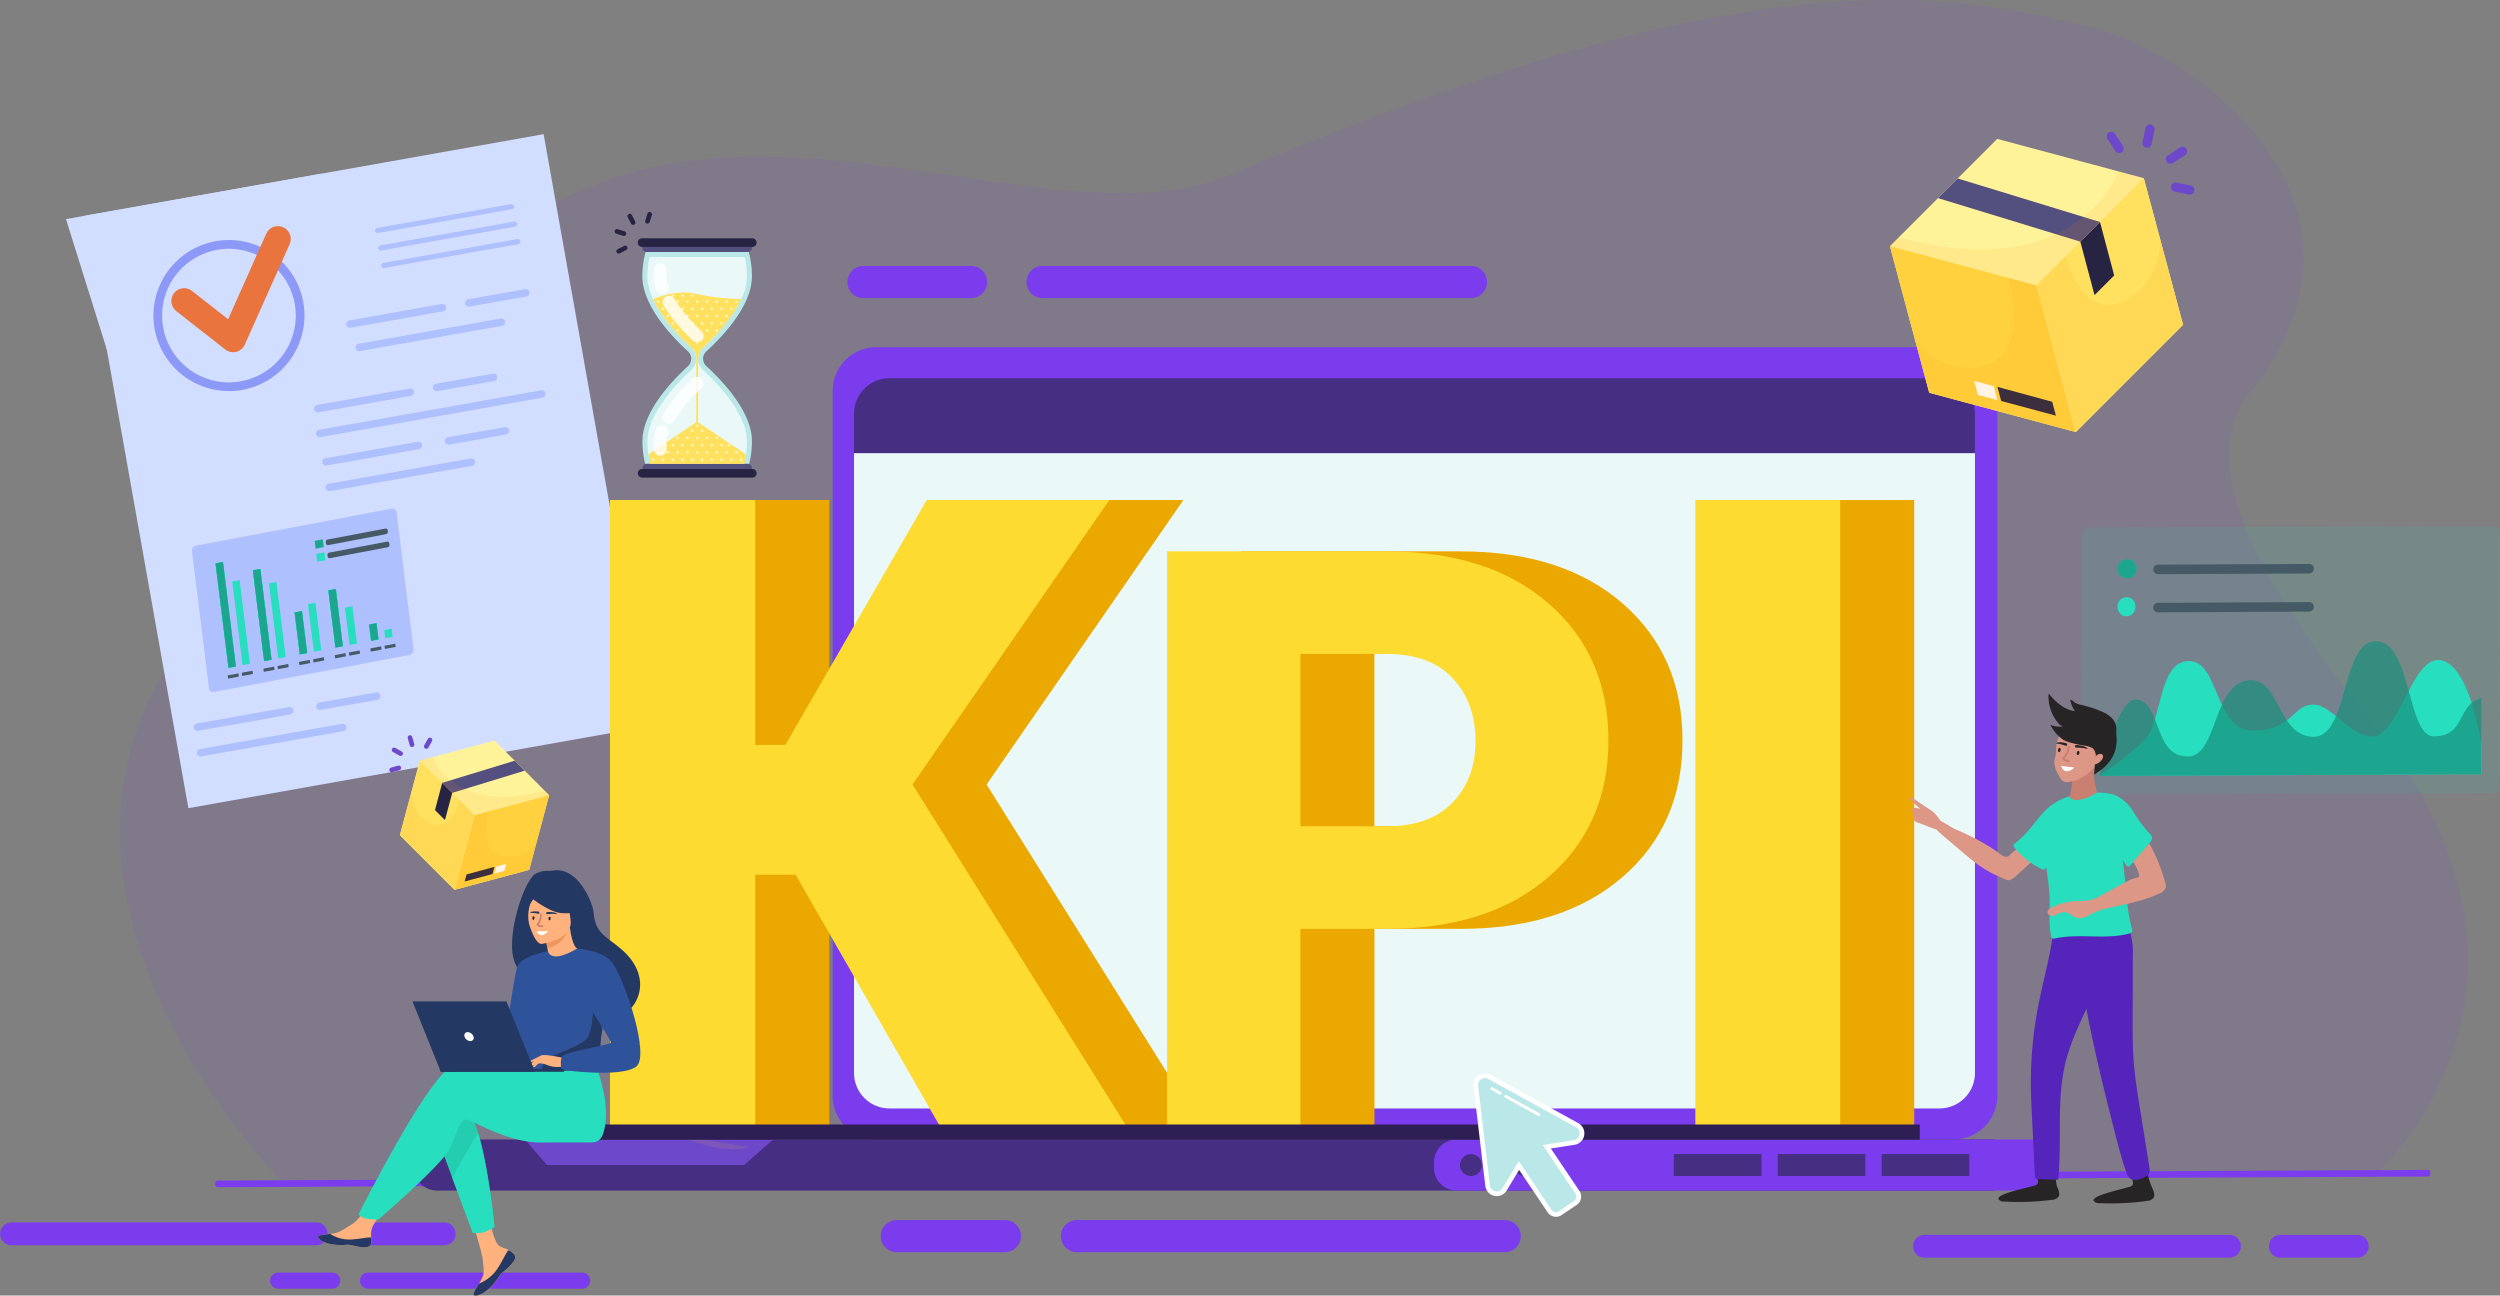 <svg xmlns="http://www.w3.org/2000/svg" width="604" height="313" viewBox="0 0 604 313">
  <rect x="0" y="0" width="604" height="313" fill="#808080" stroke="none"/>
  <g id="IMAGENES" transform="translate(-36.38 -12.997)">
    <g id="Grupo_54908" data-name="Grupo 54908" transform="translate(65.405 12.997)">
      <path id="Trazado_102684" data-name="Trazado 102684" d="M608.23,296.489l-9.7.044c-6.835.033-16.523.076-28.489.142q-4.246.033-8.86.044c-4.372.022-9,.044-13.83.065l-15.268.076c-142.351.7-429.954,2.027-430.172,1.5l-.046-.087a.335.335,0,0,1-.046-.12c-.184-.338-96.984-97.308,15.878-163.546,44.16-25.915,3.5-37.707,39.534-65.355,55.332-42.448,130.408,4.479,174.315-14.178,123.953-52.67,171.68-44.5,208.039-35.386a70.721,70.721,0,0,1,18.455,8.021c9.849,5.918,19.71,14.516,25.946,25.044,8.952,15.1,10.413,34.187-6.42,55.067-.334.414-.656.839-.955,1.264-8.583,12.293-2.5,29.751,7.985,47.09,6.708,11.105,15.222,22.166,22.828,31.789C658.05,251.982,608.69,295.65,608.23,296.489Z" transform="translate(-63.014 -12.997)" fill="#7b3cee" opacity="0.1"/>
      <path id="Trazado_102685" data-name="Trazado 102685" d="M619.27,272.982v.316a.64.64,0,0,1-.635.654l-132.323.632-16.82.1L84.725,276.534a.651.651,0,0,1-.635-.665v-.283a.621.621,0,0,1,.635-.654l122.753-.6,26.76-.131,54.317-.251,31.228-.153,42.969-.218,26.76-.12,71.8-.349,32.371-.153,124.969-.6A.586.586,0,0,1,619.27,272.982Z" transform="translate(-61.121 10.293)" fill="#7b3cee"/>
    </g>
    <g id="Grupo_54916" data-name="Grupo 54916" transform="translate(36.38 77.255)">
      <g id="Grupo_54909" data-name="Grupo 54909" transform="translate(204.673 0)">
        <path id="Trazado_102686" data-name="Trazado 102686" d="M357.9,71.96H254.41a3.88,3.88,0,1,0,0,7.759H357.9a3.88,3.88,0,0,0,0-7.759Z" transform="translate(-207.134 -71.96)" fill="#7b3cee"/>
        <path id="Trazado_102687" data-name="Trazado 102687" d="M240.712,71.96H214.59a3.88,3.88,0,0,0,0,7.759h26.122a3.88,3.88,0,0,0,0-7.759Z" transform="translate(-210.71 -71.96)" fill="#7b3cee"/>
      </g>
      <g id="Grupo_54910" data-name="Grupo 54910" transform="translate(212.845 230.514)">
        <path id="Trazado_102688" data-name="Trazado 102688" d="M364.857,283.48H261.37a3.88,3.88,0,0,0,0,7.759H364.857a3.88,3.88,0,0,0,0-7.759Z" transform="translate(-214.094 -283.48)" fill="#7b3cee"/>
        <path id="Trazado_102689" data-name="Trazado 102689" d="M247.672,283.48H221.55a3.88,3.88,0,1,0,0,7.759h26.122a3.88,3.88,0,0,0,0-7.759Z" transform="translate(-217.67 -283.48)" fill="#7b3cee"/>
      </g>
      <g id="Grupo_54911" data-name="Grupo 54911" transform="translate(0 231.08)">
        <path id="Trazado_102690" data-name="Trazado 102690" d="M39.137,289.525H112.8a2.763,2.763,0,0,0,0-5.525H39.137a2.763,2.763,0,0,0,0,5.525Z" transform="translate(-36.38 -284)" fill="#7b3cee"/>
        <path id="Trazado_102691" data-name="Trazado 102691" d="M118.017,289.524h18.592a2.757,2.757,0,0,0,0-5.514H118.017a2.757,2.757,0,0,0,0,5.514Z" transform="translate(-29.297 -283.999)" fill="#7b3cee"/>
      </g>
      <g id="Grupo_54912" data-name="Grupo 54912" transform="translate(462.207 234.088)">
        <path id="Trazado_102692" data-name="Trazado 102692" d="M435.757,292.274h73.659a2.757,2.757,0,1,0,0-5.514H435.757a2.757,2.757,0,0,0,0,5.514Z" transform="translate(-433 -286.76)" fill="#7b3cee"/>
        <path id="Trazado_102693" data-name="Trazado 102693" d="M514.627,292.274h18.592a2.757,2.757,0,1,0,0-5.514H514.627a2.757,2.757,0,1,0,0,5.514Z" transform="translate(-425.918 -286.76)" fill="#7b3cee"/>
      </g>
      <g id="Grupo_54914" data-name="Grupo 54914" transform="translate(53.825 38.895)">
        <g id="Grupo_54913" data-name="Grupo 54913">
          <path id="Trazado_102694" data-name="Trazado 102694" d="M159.363,107.65H107.62a1.94,1.94,0,1,0,0,3.88h51.744a1.94,1.94,0,1,0,0-3.88Z" transform="translate(-83.982 -107.65)" fill="#7b3cee"/>
          <path id="Trazado_102695" data-name="Trazado 102695" d="M100.766,107.65H87.71a1.94,1.94,0,1,0,0,3.88h13.067a1.94,1.94,0,1,0-.011-3.88Z" transform="translate(-85.77 -107.65)" fill="#7b3cee"/>
        </g>
      </g>
      <g id="Grupo_54915" data-name="Grupo 54915" transform="translate(65.257 243.199)">
        <path id="Trazado_102696" data-name="Trazado 102696" d="M169.853,295.12H118.11a1.94,1.94,0,0,0,0,3.88h51.744a1.94,1.94,0,0,0,0-3.88Z" transform="translate(-94.472 -295.12)" fill="#7b3cee"/>
        <path id="Trazado_102697" data-name="Trazado 102697" d="M111.266,295.12H98.2a1.94,1.94,0,0,0,0,3.88h13.067a1.94,1.94,0,0,0,0-3.88Z" transform="translate(-96.26 -295.12)" fill="#7b3cee"/>
      </g>
    </g>
    <g id="Grupo_54922" data-name="Grupo 54922" transform="translate(52.324 45.398)">
      <rect id="Rectángulo_5527" data-name="Rectángulo 5527" width="113.077" height="145.379" transform="matrix(0.984, -0.175, 0.175, 0.984, 4.128, 19.8)" fill="#d2deff"/>
      <g id="Grupo_54918" data-name="Grupo 54918" transform="translate(30.838 16.905)">
        <g id="Grupo_54917" data-name="Grupo 54917" transform="translate(43.813)">
          <path id="Trazado_102698" data-name="Trazado 102698" d="M152.607,59.482l-32.356,5.754a.629.629,0,0,1-.73-.5h0a.629.629,0,0,1,.5-.73l32.356-5.754a.629.629,0,0,1,.73.5h0A.618.618,0,0,1,152.607,59.482Z" transform="translate(-119.51 -58.24)" fill="#afc0ff"/>
          <path id="Trazado_102699" data-name="Trazado 102699" d="M153.3,63.352l-32.356,5.754a.629.629,0,0,1-.73-.5h0a.629.629,0,0,1,.5-.73l32.356-5.754a.629.629,0,0,1,.73.5h0A.618.618,0,0,1,153.3,63.352Z" transform="translate(-119.448 -57.892)" fill="#afc0ff"/>
          <path id="Trazado_102700" data-name="Trazado 102700" d="M153.987,67.232l-32.356,5.754a.629.629,0,0,1-.73-.5h0a.629.629,0,0,1,.5-.73L153.769,66a.629.629,0,0,1,.73.5h0A.645.645,0,0,1,153.987,67.232Z" transform="translate(-119.386 -57.544)" fill="#afc0ff"/>
        </g>
        <path id="Trazado_102701" data-name="Trazado 102701" d="M136.528,82.158l-22.341,3.978a.9.9,0,0,1-1.046-.73h0a.9.9,0,0,1,.73-1.046l22.341-3.978a.9.9,0,0,1,1.046.73h0A.9.9,0,0,1,136.528,82.158Z" transform="translate(-76.27 -56.253)" fill="#afc0ff"/>
        <path id="Trazado_102702" data-name="Trazado 102702" d="M154.29,78.878l-13.742,2.441a.9.9,0,0,1-1.046-.73h0a.9.9,0,0,1,.73-1.046L153.974,77.1a.9.9,0,0,1,1.046.73h0A.911.911,0,0,1,154.29,78.878Z" transform="translate(-73.903 -56.547)" fill="#afc0ff"/>
        <path id="Trazado_102703" data-name="Trazado 102703" d="M150.6,85.378l-34.329,6.1a.9.9,0,0,1-1.046-.73h0a.9.9,0,0,1,.73-1.046l34.329-6.1a.9.9,0,0,1,1.046.73h0A.9.9,0,0,1,150.6,85.378Z" transform="translate(-76.083 -55.964)" fill="#afc0ff"/>
        <path id="Trazado_102704" data-name="Trazado 102704" d="M129.4,100.908l-22.341,3.978a.9.9,0,0,1-1.046-.73h0a.9.9,0,0,1,.73-1.046l22.341-3.978a.9.9,0,0,1,1.046.73h0A.9.9,0,0,1,129.4,100.908Z" transform="translate(-76.91 -54.569)" fill="#afc0ff"/>
        <path id="Trazado_102705" data-name="Trazado 102705" d="M147.15,97.618l-13.742,2.441a.9.9,0,0,1-1.046-.73h0a.9.9,0,0,1,.73-1.046l13.742-2.441a.9.9,0,0,1,1.046.73h0A.9.9,0,0,1,147.15,97.618Z" transform="translate(-74.544 -54.865)" fill="#afc0ff"/>
        <path id="Trazado_102706" data-name="Trazado 102706" d="M161.149,101.3l-53.662,9.547a.9.9,0,0,1-1.046-.73h0a.9.9,0,0,1,.73-1.046l53.662-9.547a.9.9,0,0,1,1.046.73h0A.9.9,0,0,1,161.149,101.3Z" transform="translate(-76.872 -54.534)" fill="#afc0ff"/>
        <path id="Trazado_102707" data-name="Trazado 102707" d="M131.228,112.7l-22.341,3.978a.9.9,0,0,1-1.046-.73h0a.9.9,0,0,1,.73-1.046l22.341-3.978a.9.9,0,0,1,1.046.73h0A.9.9,0,0,1,131.228,112.7Z" transform="translate(-76.746 -53.51)" fill="#afc0ff"/>
        <path id="Trazado_102708" data-name="Trazado 102708" d="M149.8,109.468l-13.742,2.441a.9.9,0,0,1-1.046-.73h0a.9.9,0,0,1,.73-1.046l13.742-2.441a.9.9,0,0,1,1.046.73h0A.9.9,0,0,1,149.8,109.468Z" transform="translate(-74.306 -53.8)" fill="#afc0ff"/>
        <path id="Trazado_102709" data-name="Trazado 102709" d="M143.936,116.418l-34.329,6.1a.9.9,0,0,1-1.046-.73h0a.9.9,0,0,1,.73-1.046l34.329-6.1a.9.9,0,0,1,1.046.73h0A.9.9,0,0,1,143.936,116.418Z" transform="translate(-76.681 -53.176)" fill="#afc0ff"/>
        <path id="Trazado_102710" data-name="Trazado 102710" d="M102.708,171.518,80.367,175.5a.9.9,0,0,1-1.046-.73h0a.9.9,0,0,1,.73-1.046l22.341-3.978a.9.9,0,0,1,1.046.73h0A.919.919,0,0,1,102.708,171.518Z" transform="translate(-79.307 -48.229)" fill="#afc0ff"/>
        <path id="Trazado_102711" data-name="Trazado 102711" d="M121.28,168.288l-13.742,2.441a.9.9,0,0,1-1.046-.73h0a.9.9,0,0,1,.73-1.046l13.742-2.441a.9.9,0,0,1,1.046.73h0A.9.9,0,0,1,121.28,168.288Z" transform="translate(-76.867 -48.519)" fill="#afc0ff"/>
        <path id="Trazado_102712" data-name="Trazado 102712" d="M115.416,175.238l-34.329,6.1a.9.9,0,0,1-1.046-.73h0a.9.9,0,0,1,.73-1.046l34.329-6.1a.9.9,0,0,1,1.046.73h0A.9.9,0,0,1,115.416,175.238Z" transform="translate(-79.242 -47.895)" fill="#afc0ff"/>
      </g>
      <path id="Trazado_102713" data-name="Trazado 102713" d="M51.01,62.478,112.954,51.46l-7.629,34.263L61.341,95.51Z" transform="translate(-51.01 -41.944)" fill="#d2deff"/>
      <g id="Grupo_54921" data-name="Grupo 54921" transform="translate(21.112 22.096)">
        <g id="Grupo_54919" data-name="Grupo 54919" transform="translate(0 3.488)">
          <path id="Trazado_102714" data-name="Trazado 102714" d="M105.417,77.283a18.186,18.186,0,0,0-4-5.852,18.5,18.5,0,0,0-5.187-3.564,18.243,18.243,0,1,0,9.187,9.416ZM94.976,99.3a16.134,16.134,0,1,1,.4-29.49,16.12,16.12,0,0,1-.4,29.49Z" transform="translate(-70.383 -66.204)" fill="#8d99f7"/>
        </g>
        <g id="Grupo_54920" data-name="Grupo 54920" transform="translate(4.34)">
          <path id="Trazado_102715" data-name="Trazado 102715" d="M89.312,93.6a3.139,3.139,0,0,1-1.918-.654L75.558,83.673A3.094,3.094,0,1,1,79.373,78.8l8.707,6.833,9.274-20.793a3.1,3.1,0,0,1,5.656,2.517L92.112,91.77a3.1,3.1,0,0,1-2.082,1.744A2.708,2.708,0,0,1,89.312,93.6Z" transform="translate(-74.365 -63.003)" fill="#e9743d"/>
        </g>
      </g>
      <g id="XMLID_20990_" transform="translate(30.429 90.477)">
        <path id="XMLID_666_" d="M78.941,135.994l4.109,33.184a1.018,1.018,0,0,0,1.242.861L131.5,161.1a1.208,1.208,0,0,0,.981-1.286l-4.109-33.184a1.018,1.018,0,0,0-1.242-.861l-47.21,8.936A1.183,1.183,0,0,0,78.941,135.994Z" transform="translate(-78.932 -125.75)" fill="#afc0ff"/>
        <g id="XMLID_20986_" transform="translate(5.697 12.893)">
          <g id="XMLID_20972_">
            <path id="XMLID_634_" d="M87.288,163.168,84.16,137.918l1.8-.338,3.117,25.251Z" transform="translate(-84.16 -137.58)" fill="#27debf"/>
            <path id="XMLID_631_" d="M86.86,162.77l2.594-.49.1.774-2.6.49Z" transform="translate(-83.918 -135.362)" fill="#455a64"/>
          </g>
          <g id="XMLID_20973_" transform="translate(4.043 4.403)">
            <path id="XMLID_629_" d="M90.366,162.152l-2.5-20.194,1.787-.338,2.5,20.194Z" transform="translate(-87.87 -141.62)" fill="#27debf"/>
            <path id="XMLID_628_" d="M89.99,162.18l2.594-.49.1.774-2.6.49Z" transform="translate(-87.68 -139.818)" fill="#455a64"/>
          </g>
        </g>
        <g id="XMLID_20985_" transform="translate(14.721 14.571)">
          <g id="XMLID_20974_">
            <path id="XMLID_619_" d="M95.154,161.4,92.44,139.458l1.8-.338,2.714,21.938Z" transform="translate(-92.44 -139.12)" fill="#27debf"/>
            <path id="XMLID_618_" d="M94.77,161.27l2.594-.49.1.774-2.6.49Z" transform="translate(-92.231 -137.175)" fill="#455a64"/>
          </g>
          <g id="XMLID_20975_" transform="translate(3.88 3.139)">
            <path id="XMLID_616_" d="M98.245,160.494,96,142.338,97.8,142l2.245,18.156Z" transform="translate(-96 -142)" fill="#27debf"/>
            <path id="XMLID_615_" d="M97.9,160.68l2.594-.49.1.774-2.6.49Z" transform="translate(-95.829 -140.367)" fill="#455a64"/>
          </g>
        </g>
        <g id="XMLID_20984_" transform="translate(24.802 22.744)">
          <g id="XMLID_20976_" transform="translate(0 2.016)">
            <path id="XMLID_613_" d="M102.943,158.932l-1.253-10.124,1.787-.338,1.253,10.124Z" transform="translate(-101.69 -148.47)" fill="#27debf"/>
            <path id="XMLID_612_" d="M102.66,159.78l2.6-.49.1.774-2.6.49Z" transform="translate(-101.603 -147.498)" fill="#455a64"/>
          </g>
          <g id="XMLID_20977_" transform="translate(3.237)">
            <path id="XMLID_609_" d="M106.088,158.455l-1.428-11.5,1.8-.338,1.417,11.5Z" transform="translate(-104.66 -146.62)" fill="#27debf"/>
            <path id="XMLID_608_" d="M105.79,159.191l2.6-.5.1.774-2.6.5Z" transform="translate(-104.559 -145.536)" fill="#455a64"/>
          </g>
        </g>
        <g id="XMLID_20983_" transform="translate(32.953 19.409)">
          <g id="XMLID_20978_">
            <path id="XMLID_604_" d="M110.881,157.738,109.17,143.9l1.8-.338,1.711,13.84Z" transform="translate(-109.17 -143.56)" fill="#27debf"/>
            <path id="XMLID_602_" d="M110.59,158.28l2.6-.49.1.774-2.6.49Z" transform="translate(-109.042 -142.282)" fill="#455a64"/>
          </g>
          <g id="XMLID_20979_" transform="translate(4.01 4.185)">
            <path id="XMLID_408_" d="M113.962,156.75l-1.112-9.013,1.8-.338,1.112,9Z" transform="translate(-112.85 -147.4)" fill="#27debf"/>
            <path id="XMLID_395_" d="M113.72,157.69l2.6-.49.1.774-2.6.49Z" transform="translate(-112.772 -146.52)" fill="#455a64"/>
          </g>
        </g>
        <g id="XMLID_20982_" transform="translate(5.697 12.893)">
          <g id="XMLID_20980_">
            <path id="XMLID_386_" d="M118.69,155.422l-.49-3.934,1.8-.338.48,3.934Z" transform="translate(-81.103 -136.361)" fill="#27debf"/>
            <path id="XMLID_731_" d="M87.288,163.168,84.16,137.918l1.8-.338,3.117,25.251Z" transform="translate(-84.16 -137.58)" fill="#27debf"/>
            <path id="XMLID_715_" d="M95.154,161.4,92.44,139.458l1.8-.338,2.714,21.938Z" transform="translate(-83.416 -137.442)" fill="#27debf"/>
            <path id="XMLID_710_" d="M102.943,158.932l-1.253-10.124,1.787-.338,1.253,10.124Z" transform="translate(-82.586 -136.602)" fill="#27debf"/>
            <path id="XMLID_706_" d="M110.881,157.738,109.17,143.9l1.8-.338,1.711,13.84Z" transform="translate(-81.914 -137.043)" fill="#27debf"/>
            <path id="XMLID_289_" d="M118.69,155.422l-.49-3.934,1.8-.338.48,3.934Z" transform="translate(-81.103 -136.361)" fill="#27debf"/>
            <path id="XMLID_20842_" d="M118.5,156.78l2.6-.49.087.774-2.594.49Z" transform="translate(-81.076 -135.9)" fill="#455a64"/>
          </g>
          <g id="XMLID_20981_" transform="translate(40.758 16.118)">
            <path id="XMLID_288_" d="M121.8,154.669l-.24-1.962,1.787-.338.24,1.962Z" transform="translate(-121.56 -152.37)" fill="#27debf"/>
            <path id="XMLID_280_" d="M121.63,156.19l2.6-.49.087.774-2.594.49Z" transform="translate(-121.554 -152.071)" fill="#455a64"/>
          </g>
        </g>
        <g id="XMLID_20989_" transform="translate(29.651 4.818)">
          <g id="XMLID_20987_">
            <path id="XMLID_20864_" d="M108.091,132.56l-1.951.371.24,1.9,1.951-.371Z" transform="translate(-106.14 -129.956)" fill="#27debf"/>
            <path id="XMLID_635_" d="M108.091,132.56l-1.951.371.24,1.9,1.951-.371Z" transform="translate(-106.14 -129.956)" opacity="0.25"/>
            <path id="XMLID_20902_" d="M123.006,130.181l-13.949,2.637a.546.546,0,0,0-.447.588l.044.371a.467.467,0,0,0,.567.392l13.938-2.637a.546.546,0,0,0,.447-.588l-.044-.371A.452.452,0,0,0,123.006,130.181Z" transform="translate(-105.918 -130.171)" fill="#455a64"/>
          </g>
          <g id="XMLID_20988_" transform="translate(0.392 3.16)">
            <path id="XMLID_20863_" d="M108.451,135.45l-1.951.371.24,1.9,1.94-.371Z" transform="translate(-106.5 -132.857)" fill="#27debf"/>
            <path id="XMLID_20846_" d="M123.366,133.081l-13.949,2.637a.546.546,0,0,0-.447.589l.044.371a.467.467,0,0,0,.567.392l13.938-2.637a.546.546,0,0,0,.447-.589l-.044-.371A.452.452,0,0,0,123.366,133.081Z" transform="translate(-106.278 -133.071)" fill="#455a64"/>
          </g>
        </g>
        <path id="XMLID_801_" d="M87.288,163.168,84.16,137.918l1.8-.338,3.117,25.251Z" transform="translate(-78.463 -124.687)" fill="#27debf"/>
        <path id="XMLID_792_" d="M95.154,161.4,92.44,139.458l1.8-.338,2.714,21.938Z" transform="translate(-77.719 -124.549)" fill="#27debf"/>
        <path id="XMLID_773_" d="M102.943,158.932l-1.253-10.124,1.787-.338,1.253,10.124Z" transform="translate(-76.888 -123.71)" fill="#27debf"/>
        <path id="XMLID_768_" d="M110.881,157.738,109.17,143.9l1.8-.338,1.711,13.84Z" transform="translate(-76.217 -124.151)" fill="#27debf"/>
        <path id="XMLID_765_" d="M87.288,163.168,84.16,137.918l1.8-.338,3.117,25.251Z" transform="translate(-78.463 -124.687)" fill="#27debf"/>
        <path id="XMLID_742_" d="M95.154,161.4,92.44,139.458l1.8-.338,2.714,21.938Z" transform="translate(-77.719 -124.549)" fill="#27debf"/>
        <path id="XMLID_740_" d="M102.943,158.932l-1.253-10.124,1.787-.338,1.253,10.124Z" transform="translate(-76.888 -123.71)" fill="#27debf"/>
        <path id="XMLID_738_" d="M110.881,157.738,109.17,143.9l1.8-.338,1.711,13.84Z" transform="translate(-76.217 -124.151)" fill="#27debf"/>
        <path id="XMLID_591_" d="M118.69,155.422l-.49-3.934,1.8-.338.48,3.934Z" transform="translate(-75.406 -123.469)" fill="#27debf"/>
        <path id="XMLID_845_" d="M87.288,163.168,84.16,137.918l1.8-.338,3.117,25.251Z" transform="translate(-78.463 -124.687)" opacity="0.25"/>
        <path id="XMLID_843_" d="M95.154,161.4,92.44,139.458l1.8-.338,2.714,21.938Z" transform="translate(-77.719 -124.549)" opacity="0.25"/>
        <path id="XMLID_841_" d="M102.943,158.932l-1.253-10.124,1.787-.338,1.253,10.124Z" transform="translate(-76.888 -123.71)" opacity="0.25"/>
        <path id="XMLID_839_" d="M110.881,157.738,109.17,143.9l1.8-.338,1.711,13.84Z" transform="translate(-76.217 -124.151)" opacity="0.25"/>
        <path id="XMLID_737_" d="M118.69,155.422l-.49-3.934,1.8-.338.48,3.934Z" transform="translate(-75.406 -123.469)" opacity="0.25"/>
      </g>
    </g>
    <g id="Grupo_54942" data-name="Grupo 54942" transform="translate(184.88 64.223)">
      <path id="Trazado_102716" data-name="Trazado 102716" d="M171.631,114.554a22.886,22.886,0,0,0,.665,5.482h25.131a22.348,22.348,0,0,0,.665-5.482c0-7.138-7.236-14.669-11.007-18.1a2.436,2.436,0,0,1,0-3.6c3.771-3.433,11.007-10.963,11.007-18.1a22.379,22.379,0,0,0-.774-5.885H172.394a22.441,22.441,0,0,0-.774,5.885c0,7.138,7.236,14.669,11.007,18.1a2.436,2.436,0,0,1,0,3.6C178.867,99.9,171.631,107.416,171.631,114.554Z" transform="translate(-164.923 -59.205)" fill="#bae8e8"/>
      <path id="Trazado_102717" data-name="Trazado 102717" d="M196.269,69.99a21.485,21.485,0,0,1,.5,4.675c0,6.8-7.422,14.3-10.6,17.208a3.639,3.639,0,0,0-1.188,2.7,3.7,3.7,0,0,0,1.188,2.7c3.193,2.91,10.6,10.4,10.6,17.208a21.434,21.434,0,0,1-.425,4.272h-23.18a21.434,21.434,0,0,1-.425-4.272c0-6.8,7.422-14.3,10.6-17.208a3.639,3.639,0,0,0,1.188-2.7,3.7,3.7,0,0,0-1.188-2.7c-3.193-2.91-10.6-10.4-10.6-17.208a22.178,22.178,0,0,1,.5-4.675h23.027" transform="translate(-164.822 -59.105)" fill="#eaf9f8"/>
      <path id="Trazado_102718" data-name="Trazado 102718" d="M198.259,65.82H171.646a1.046,1.046,0,0,0-1.046,1.046h0a1.046,1.046,0,0,0,1.046,1.046h26.613a1.047,1.047,0,0,0,1.046-1.046h0A1.04,1.04,0,0,0,198.259,65.82Z" transform="translate(-165.015 -59.479)" fill="#272343"/>
      <path id="Trazado_102719" data-name="Trazado 102719" d="M198.1,67.75H171.63v.142a1.074,1.074,0,0,0,1.079,1.079h24.3a1.074,1.074,0,0,0,1.079-1.079V67.75Z" transform="translate(-164.922 -59.306)" fill="#534f7f"/>
      <path id="Trazado_102720" data-name="Trazado 102720" d="M171.656,119.052h26.613a1.046,1.046,0,0,0,1.046-1.046h0a1.046,1.046,0,0,0-1.046-1.046H171.656a1.046,1.046,0,0,0-1.046,1.046h0A1.039,1.039,0,0,0,171.656,119.052Z" transform="translate(-165.014 -54.887)" fill="#272343"/>
      <path id="Trazado_102721" data-name="Trazado 102721" d="M171.63,117.051H198.1v-.142a1.074,1.074,0,0,0-1.079-1.079h-24.3a1.074,1.074,0,0,0-1.079,1.079v.142Z" transform="translate(-164.922 -54.988)" fill="#534f7f"/>
      <path id="Trazado_102722" data-name="Trazado 102722" d="M184.966,109.194V93.849h0a3.7,3.7,0,0,1,1.188-2.7c2.343-2.136,6.964-6.746,9.252-11.748a54.743,54.743,0,0,1-11.334-1.308c-3.651-.752-7.432.316-9.983,1.351,2.3,4.98,6.9,9.579,9.241,11.7a3.639,3.639,0,0,1,1.188,2.7v15.333L173,116.92c.12.872.262,1.722.381,2.321h22.744c.12-.6.251-1.428.36-2.3Z" transform="translate(-164.799 -58.4)" fill="#ffe05f"/>
      <g id="Grupo_54929" data-name="Grupo 54929" transform="translate(9.029 51.382)">
        <g id="Grupo_54923" data-name="Grupo 54923" transform="translate(0 8.141)">
          <circle id="Elipse_4136" data-name="Elipse 4136" cx="0.305" cy="0.305" r="0.305" fill="#fff9c5"/>
          <circle id="Elipse_4137" data-name="Elipse 4137" cx="0.305" cy="0.305" r="0.305" transform="translate(2.354)" fill="#fff9c5"/>
          <circle id="Elipse_4138" data-name="Elipse 4138" cx="0.305" cy="0.305" r="0.305" transform="translate(4.719)" fill="#fff9c5"/>
          <circle id="Elipse_4139" data-name="Elipse 4139" cx="0.305" cy="0.305" r="0.305" transform="translate(7.073)" fill="#fff9c5"/>
          <circle id="Elipse_4140" data-name="Elipse 4140" cx="0.305" cy="0.305" r="0.305" transform="translate(9.438)" fill="#fff9c5"/>
          <circle id="Elipse_4141" data-name="Elipse 4141" cx="0.305" cy="0.305" r="0.305" transform="translate(11.792)" fill="#fff9c5"/>
          <circle id="Elipse_4142" data-name="Elipse 4142" cx="0.305" cy="0.305" r="0.305" transform="translate(14.156)" fill="#fff9c5"/>
          <circle id="Elipse_4143" data-name="Elipse 4143" cx="0.305" cy="0.305" r="0.305" transform="translate(16.521)" fill="#fff9c5"/>
          <circle id="Elipse_4144" data-name="Elipse 4144" cx="0.305" cy="0.305" r="0.305" transform="translate(18.875)" fill="#fff9c5"/>
          <circle id="Elipse_4145" data-name="Elipse 4145" cx="0.305" cy="0.305" r="0.305" transform="translate(21.24)" fill="#fff9c5"/>
        </g>
        <g id="Grupo_54924" data-name="Grupo 54924" transform="translate(1.177 6.397)">
          <circle id="Elipse_4146" data-name="Elipse 4146" cx="0.305" cy="0.305" r="0.305" fill="#fff9c5"/>
          <circle id="Elipse_4147" data-name="Elipse 4147" cx="0.305" cy="0.305" r="0.305" transform="translate(2.354)" fill="#fff9c5"/>
          <circle id="Elipse_4148" data-name="Elipse 4148" cx="0.305" cy="0.305" r="0.305" transform="translate(4.719)" fill="#fff9c5"/>
          <circle id="Elipse_4149" data-name="Elipse 4149" cx="0.305" cy="0.305" r="0.305" transform="translate(7.084)" fill="#fff9c5"/>
          <circle id="Elipse_4150" data-name="Elipse 4150" cx="0.305" cy="0.305" r="0.305" transform="translate(9.438)" fill="#fff9c5"/>
          <circle id="Elipse_4151" data-name="Elipse 4151" cx="0.305" cy="0.305" r="0.305" transform="translate(11.802)" fill="#fff9c5"/>
          <circle id="Elipse_4152" data-name="Elipse 4152" cx="0.305" cy="0.305" r="0.305" transform="translate(14.156)" fill="#fff9c5"/>
          <circle id="Elipse_4153" data-name="Elipse 4153" cx="0.305" cy="0.305" r="0.305" transform="translate(16.521)" fill="#fff9c5"/>
          <circle id="Elipse_4154" data-name="Elipse 4154" cx="0.305" cy="0.305" r="0.305" transform="translate(18.886)" fill="#fff9c5"/>
        </g>
        <g id="Grupo_54925" data-name="Grupo 54925" transform="translate(2.964 4.643)">
          <circle id="Elipse_4155" data-name="Elipse 4155" cx="0.305" cy="0.305" r="0.305" fill="#fff9c5"/>
          <circle id="Elipse_4156" data-name="Elipse 4156" cx="0.305" cy="0.305" r="0.305" transform="translate(1.755)" fill="#fff9c5"/>
          <circle id="Elipse_4157" data-name="Elipse 4157" cx="0.305" cy="0.305" r="0.305" transform="translate(4.109)" fill="#fff9c5"/>
          <circle id="Elipse_4158" data-name="Elipse 4158" cx="0.305" cy="0.305" r="0.305" transform="translate(6.473)" fill="#fff9c5"/>
          <circle id="Elipse_4159" data-name="Elipse 4159" cx="0.305" cy="0.305" r="0.305" transform="translate(8.827)" fill="#fff9c5"/>
          <circle id="Elipse_4160" data-name="Elipse 4160" cx="0.305" cy="0.305" r="0.305" transform="translate(11.192)" fill="#fff9c5"/>
          <circle id="Elipse_4161" data-name="Elipse 4161" cx="0.305" cy="0.305" r="0.305" transform="translate(13.557)" fill="#fff9c5"/>
          <circle id="Elipse_4162" data-name="Elipse 4162" cx="0.305" cy="0.305" r="0.305" transform="translate(15.301)" fill="#fff9c5"/>
        </g>
        <g id="Grupo_54926" data-name="Grupo 54926" transform="translate(5.896 2.888)">
          <circle id="Elipse_4163" data-name="Elipse 4163" cx="0.305" cy="0.305" r="0.305" fill="#fff9c5"/>
          <circle id="Elipse_4164" data-name="Elipse 4164" cx="0.305" cy="0.305" r="0.305" transform="translate(2.365)" fill="#fff9c5"/>
          <circle id="Elipse_4165" data-name="Elipse 4165" cx="0.305" cy="0.305" r="0.305" transform="translate(4.719)" fill="#fff9c5"/>
          <circle id="Elipse_4166" data-name="Elipse 4166" cx="0.305" cy="0.305" r="0.305" transform="translate(7.084)" fill="#fff9c5"/>
          <circle id="Elipse_4167" data-name="Elipse 4167" cx="0.305" cy="0.305" r="0.305" transform="translate(9.438)" fill="#fff9c5"/>
        </g>
        <g id="Grupo_54927" data-name="Grupo 54927" transform="translate(9.438 1.144)">
          <circle id="Elipse_4168" data-name="Elipse 4168" cx="0.305" cy="0.305" r="0.305" fill="#fff9c5"/>
          <circle id="Elipse_4169" data-name="Elipse 4169" cx="0.305" cy="0.305" r="0.305" transform="translate(2.354)" fill="#fff9c5"/>
        </g>
        <g id="Grupo_54928" data-name="Grupo 54928" transform="translate(10.615)">
          <circle id="Elipse_4170" data-name="Elipse 4170" cx="0.305" cy="0.305" r="0.305" fill="#fff9c5"/>
        </g>
      </g>
      <g id="Grupo_54938" data-name="Grupo 54938" transform="translate(10.206 19.887)">
        <g id="Grupo_54930" data-name="Grupo 54930" transform="translate(1.177 3.182)">
          <circle id="Elipse_4171" data-name="Elipse 4171" cx="0.305" cy="0.305" r="0.305" transform="translate(16.521)" fill="#fff9c5"/>
          <circle id="Elipse_4172" data-name="Elipse 4172" cx="0.305" cy="0.305" r="0.305" transform="translate(14.167)" fill="#fff9c5"/>
          <circle id="Elipse_4173" data-name="Elipse 4173" cx="0.305" cy="0.305" r="0.305" transform="translate(11.802)" fill="#fff9c5"/>
          <circle id="Elipse_4174" data-name="Elipse 4174" cx="0.305" cy="0.305" r="0.305" transform="translate(9.438)" fill="#fff9c5"/>
          <circle id="Elipse_4175" data-name="Elipse 4175" cx="0.305" cy="0.305" r="0.305" transform="translate(7.084)" fill="#fff9c5"/>
          <circle id="Elipse_4176" data-name="Elipse 4176" cx="0.305" cy="0.305" r="0.305" transform="translate(4.719)" fill="#fff9c5"/>
          <circle id="Elipse_4177" data-name="Elipse 4177" cx="0.305" cy="0.305" r="0.305" transform="translate(2.365)" fill="#fff9c5"/>
          <circle id="Elipse_4178" data-name="Elipse 4178" cx="0.305" cy="0.305" r="0.305" fill="#fff9c5"/>
        </g>
        <g id="Grupo_54931" data-name="Grupo 54931" transform="translate(3.542)">
          <path id="Trazado_102723" data-name="Trazado 102723" d="M182.42,78.555a.305.305,0,1,0,.305-.305A.312.312,0,0,0,182.42,78.555Z" transform="translate(-177.701 -78.25)" fill="#fff9c5"/>
          <path id="Trazado_102724" data-name="Trazado 102724" d="M180.26,78.555a.3.3,0,0,0,.305.305.3.3,0,0,0,.305-.305.305.305,0,1,0-.61,0Z" transform="translate(-177.895 -78.25)" fill="#fff9c5"/>
          <path id="Trazado_102725" data-name="Trazado 102725" d="M178.09,78.555a.3.3,0,0,0,.305.305.3.3,0,0,0,.305-.305.305.305,0,1,0-.61,0Z" transform="translate(-178.09 -78.25)" fill="#fff9c5"/>
        </g>
        <g id="Grupo_54932" data-name="Grupo 54932" transform="translate(2.354 4.937)">
          <circle id="Elipse_4179" data-name="Elipse 4179" cx="0.305" cy="0.305" r="0.305" transform="translate(14.167)" fill="#fff9c5"/>
          <circle id="Elipse_4180" data-name="Elipse 4180" cx="0.305" cy="0.305" r="0.305" transform="translate(11.802)" fill="#fff9c5"/>
          <circle id="Elipse_4181" data-name="Elipse 4181" cx="0.305" cy="0.305" r="0.305" transform="translate(9.449)" fill="#fff9c5"/>
          <circle id="Elipse_4182" data-name="Elipse 4182" cx="0.305" cy="0.305" r="0.305" transform="translate(7.084)" fill="#fff9c5"/>
          <circle id="Elipse_4183" data-name="Elipse 4183" cx="0.305" cy="0.305" r="0.305" transform="translate(4.73)" fill="#fff9c5"/>
          <circle id="Elipse_4184" data-name="Elipse 4184" cx="0.305" cy="0.305" r="0.305" transform="translate(2.365)" fill="#fff9c5"/>
          <circle id="Elipse_4185" data-name="Elipse 4185" cx="0.305" cy="0.305" r="0.305" fill="#fff9c5"/>
        </g>
        <g id="Grupo_54933" data-name="Grupo 54933" transform="translate(0 1.471)">
          <circle id="Elipse_4186" data-name="Elipse 4186" cx="0.305" cy="0.305" r="0.305" transform="translate(18.886)" fill="#fff9c5"/>
          <circle id="Elipse_4187" data-name="Elipse 4187" cx="0.305" cy="0.305" r="0.305" transform="translate(16.521)" fill="#fff9c5"/>
          <circle id="Elipse_4188" data-name="Elipse 4188" cx="0.305" cy="0.305" r="0.305" transform="translate(14.156)" fill="#fff9c5"/>
          <circle id="Elipse_4189" data-name="Elipse 4189" cx="0.305" cy="0.305" r="0.305" transform="translate(11.802)" fill="#fff9c5"/>
          <circle id="Elipse_4190" data-name="Elipse 4190" cx="0.305" cy="0.305" r="0.305" transform="translate(9.438)" fill="#fff9c5"/>
          <circle id="Elipse_4191" data-name="Elipse 4191" cx="0.305" cy="0.305" r="0.305" transform="translate(7.084)" fill="#fff9c5"/>
          <circle id="Elipse_4192" data-name="Elipse 4192" cx="0.305" cy="0.305" r="0.305" transform="translate(4.719)" fill="#fff9c5"/>
          <circle id="Elipse_4193" data-name="Elipse 4193" cx="0.305" cy="0.305" r="0.305" transform="translate(2.354)" fill="#fff9c5"/>
          <circle id="Elipse_4194" data-name="Elipse 4194" cx="0.305" cy="0.305" r="0.305" fill="#fff9c5"/>
        </g>
        <g id="Grupo_54934" data-name="Grupo 54934" transform="translate(3.542 6.68)">
          <circle id="Elipse_4195" data-name="Elipse 4195" cx="0.305" cy="0.305" r="0.305" transform="translate(11.802)" fill="#fff9c5"/>
          <circle id="Elipse_4196" data-name="Elipse 4196" cx="0.305" cy="0.305" r="0.305" transform="translate(9.438)" fill="#fff9c5"/>
          <circle id="Elipse_4197" data-name="Elipse 4197" cx="0.305" cy="0.305" r="0.305" transform="translate(7.073)" fill="#fff9c5"/>
          <circle id="Elipse_4198" data-name="Elipse 4198" cx="0.305" cy="0.305" r="0.305" transform="translate(4.719)" fill="#fff9c5"/>
          <circle id="Elipse_4199" data-name="Elipse 4199" cx="0.305" cy="0.305" r="0.305" transform="translate(2.354)" fill="#fff9c5"/>
          <circle id="Elipse_4200" data-name="Elipse 4200" cx="0.305" cy="0.305" r="0.305" fill="#fff9c5"/>
        </g>
        <g id="Grupo_54935" data-name="Grupo 54935" transform="translate(4.719 8.435)">
          <circle id="Elipse_4201" data-name="Elipse 4201" cx="0.305" cy="0.305" r="0.305" transform="translate(9.438)" fill="#fff9c5"/>
          <circle id="Elipse_4202" data-name="Elipse 4202" cx="0.305" cy="0.305" r="0.305" transform="translate(7.084)" fill="#fff9c5"/>
          <circle id="Elipse_4203" data-name="Elipse 4203" cx="0.305" cy="0.305" r="0.305" transform="translate(4.719)" fill="#fff9c5"/>
          <circle id="Elipse_4204" data-name="Elipse 4204" cx="0.305" cy="0.305" r="0.305" transform="translate(2.365)" fill="#fff9c5"/>
          <circle id="Elipse_4205" data-name="Elipse 4205" cx="0.305" cy="0.305" r="0.305" fill="#fff9c5"/>
        </g>
        <g id="Grupo_54936" data-name="Grupo 54936" transform="translate(8.261 10.19)">
          <circle id="Elipse_4206" data-name="Elipse 4206" cx="0.305" cy="0.305" r="0.305" transform="translate(2.354)" fill="#fff9c5"/>
          <circle id="Elipse_4207" data-name="Elipse 4207" cx="0.305" cy="0.305" r="0.305" fill="#fff9c5"/>
        </g>
        <g id="Grupo_54937" data-name="Grupo 54937" transform="translate(9.438 11.323)">
          <circle id="Elipse_4208" data-name="Elipse 4208" cx="0.305" cy="0.305" r="0.305" fill="#fff9c5"/>
        </g>
      </g>
      <g id="Grupo_54939" data-name="Grupo 54939" transform="translate(9.454 12.405)" opacity="0.8">
        <path id="Trazado_102726" data-name="Trazado 102726" d="M177.6,76.785a7.365,7.365,0,0,1-.414-2.256c0-.5.022-1,.065-1.493a1.52,1.52,0,1,0-3.03-.262c-.054.578-.076,1.166-.076,1.755a10.414,10.414,0,0,0,.567,3.2,1.517,1.517,0,0,0,1.449,1.046,1.47,1.47,0,0,0,.48-.076A1.525,1.525,0,0,0,177.6,76.785Z" transform="translate(-174.15 -71.384)" fill="#fff"/>
        <path id="Trazado_102727" data-name="Trazado 102727" d="M185.507,87.138a38.247,38.247,0,0,1-6.593-7.857A1.525,1.525,0,0,0,176.3,80.85a41.025,41.025,0,0,0,7.127,8.522,1.528,1.528,0,0,0,2.158-.065A1.553,1.553,0,0,0,185.507,87.138Z" transform="translate(-173.977 -70.742)" fill="#fff"/>
      </g>
      <g id="Grupo_54940" data-name="Grupo 54940" transform="translate(9.454 39.841)" opacity="0.8">
        <path id="Trazado_102728" data-name="Trazado 102728" d="M177.6,109.244a7.365,7.365,0,0,0-.414,2.256c0,.5.022,1,.065,1.493a1.52,1.52,0,1,1-3.03.262c-.054-.578-.076-1.166-.076-1.755a10.414,10.414,0,0,1,.567-3.2,1.517,1.517,0,0,1,1.449-1.046,1.47,1.47,0,0,1,.48.076A1.525,1.525,0,0,1,177.6,109.244Z" transform="translate(-174.15 -95.6)" fill="#fff"/>
        <path id="Trazado_102729" data-name="Trazado 102729" d="M185.507,99.208a38.247,38.247,0,0,0-6.593,7.857A1.525,1.525,0,1,1,176.3,105.5a41.025,41.025,0,0,1,7.127-8.522,1.528,1.528,0,0,1,2.158.065A1.553,1.553,0,0,1,185.507,99.208Z" transform="translate(-173.977 -96.56)" fill="#fff"/>
      </g>
      <g id="Grupo_54941" data-name="Grupo 54941">
        <path id="Trazado_102730" data-name="Trazado 102730" d="M173.058,60.065a.543.543,0,0,0-.272.327l-.523,1.678a.568.568,0,0,0,.371.708.577.577,0,0,0,.708-.371l.523-1.678a.318.318,0,0,0,.022-.1.67.67,0,0,0-.054-.327.543.543,0,0,0-.327-.272A.571.571,0,0,0,173.058,60.065Z" transform="translate(-164.868 -60.002)" fill="#272343"/>
        <path id="Trazado_102731" data-name="Trazado 102731" d="M165.5,64.182a.568.568,0,0,0,.371.708l1.678.523a.577.577,0,0,0,.708-.371.319.319,0,0,0,.022-.1.577.577,0,0,0-.392-.61l-1.678-.523A.567.567,0,0,0,165.5,64.182Z" transform="translate(-165.475 -59.662)" fill="#272343"/>
        <path id="Trazado_102732" data-name="Trazado 102732" d="M166.165,68.322a.569.569,0,0,0-.24.763.543.543,0,0,0,.327.272.528.528,0,0,0,.425-.044l1.558-.817a.541.541,0,0,0,.294-.425.565.565,0,0,0-.054-.327.543.543,0,0,0-.327-.272.528.528,0,0,0-.425.044Z" transform="translate(-165.44 -59.333)" fill="#272343"/>
        <path id="Trazado_102733" data-name="Trazado 102733" d="M169.367,60.695h0a.543.543,0,0,0-.327-.272.528.528,0,0,0-.425.044.56.56,0,0,0-.24.752l.817,1.558a.543.543,0,0,0,.327.272.528.528,0,0,0,.425-.044.541.541,0,0,0,.294-.425.565.565,0,0,0-.054-.327Z" transform="translate(-165.22 -59.966)" fill="#272343"/>
      </g>
    </g>
    <path id="Trazado_102734" data-name="Trazado 102734" d="M474.634,281.382H214.4A10.586,10.586,0,0,1,203.82,270.8V100.552A10.586,10.586,0,0,1,214.4,89.97H474.634a10.586,10.586,0,0,1,10.582,10.582V270.811A10.576,10.576,0,0,1,474.634,281.382Z" transform="translate(33.725 6.912)" fill="#7b3cee"/>
    <path id="Trazado_102735" data-name="Trazado 102735" d="M208.68,113.44V263.211a8.567,8.567,0,0,0,8.566,8.566H470.929a8.567,8.567,0,0,0,8.566-8.566V113.44Z" transform="translate(34.033 9.019)" fill="#eaf9f8"/>
    <path id="Trazado_102736" data-name="Trazado 102736" d="M479.484,105.416a8.567,8.567,0,0,0-8.566-8.566H217.246a8.567,8.567,0,0,0-8.566,8.566v9.525h270.8v-9.525Z" transform="translate(34.032 7.53)" fill="#462e82"/>
    <g id="XMLID_669_" transform="translate(539.313 140.114)">
      <path id="XMLID_700_" d="M470.468,131.939l-.1,60.593a1.894,1.894,0,0,0,1.831,1.962l97.3-.327a1.92,1.92,0,0,0,1.842-1.973l.1-60.593a1.894,1.894,0,0,0-1.831-1.962l-97.3.327A1.913,1.913,0,0,0,470.468,131.939Z" transform="translate(-470.37 -129.64)" fill="#27debf" opacity="0.1"/>
      <g id="XMLID_20991_" transform="translate(4.294 27.79)">
        <path id="XMLID_688_" d="M474.31,187.327s8.806-6.048,11.367-9.274c3.8-4.8,2.964-18.428,10.233-18.483,7.443-.054,6.114,16.783,15.53,16.783s9.4-5.907,14.178-6.255,8.915,7.618,14.527,7.7c6.441.1,9.427-18.625,16.074-18.472,7.432.163,10.353,20.194,10.353,20.194l-.011,7.378Z" transform="translate(-474.31 -154.764)" fill="#27debf"/>
        <path id="XMLID_685_" d="M474.31,187.7s4.163-18.439,8.653-18.472c6.441-.055,4.152,14.08,12.9,13.764,7.149-.262,5.852-18.516,15.126-18.428,6.964.065,6.5,13.622,15.05,13.677s6.55-23.18,15.126-23.1,7.411,23.18,14.015,23.006c7.825-.207,5.242-7.443,11.388-9.307l-.033,18.439Z" transform="translate(-474.31 -155.14)" fill="#27debf" opacity="0.6"/>
        <path id="XMLID_673_" d="M474.31,187.7s4.163-18.439,8.653-18.472c6.441-.055,4.152,14.08,12.9,13.764,7.149-.262,5.852-18.516,15.126-18.428,6.964.065,6.5,13.622,15.05,13.677s6.55-23.18,15.126-23.1,7.411,23.18,14.015,23.006c7.825-.207,5.242-7.443,11.388-9.307l-.033,18.439Z" transform="translate(-474.31 -155.14)" opacity="0.25"/>
      </g>
      <g id="XMLID_679_" transform="translate(8.686 7.966)">
        <path id="XMLID_681_" d="M478.34,139.26a2.222,2.222,0,0,0,2.147,2.3,2.31,2.31,0,1,0-2.147-2.3Z" transform="translate(-478.34 -136.95)" fill="#27debf"/>
        <path id="XMLID_265_" d="M478.34,139.26a2.222,2.222,0,0,0,2.147,2.3,2.31,2.31,0,1,0-2.147-2.3Z" transform="translate(-478.34 -136.95)" opacity="0.25"/>
        <path id="XMLID_680_" d="M487.372,138.194l36.563-.174a1.124,1.124,0,0,1,1.112,1.144,1.142,1.142,0,0,1-1.122,1.155l-36.563.174a1.124,1.124,0,0,1-1.112-1.144A1.149,1.149,0,0,1,487.372,138.194Z" transform="translate(-477.63 -136.854)" fill="#455a64"/>
      </g>
      <g id="XMLID_670_" transform="translate(8.675 17.186)">
        <path id="XMLID_672_" d="M478.33,147.72a2.222,2.222,0,0,0,2.147,2.3,2.248,2.248,0,0,0,2.158-2.31,2.157,2.157,0,1,0-4.3.011Z" transform="translate(-478.33 -145.41)" fill="#27debf"/>
        <path id="XMLID_671_" d="M487.352,146.654l36.563-.174a1.124,1.124,0,0,1,1.112,1.144,1.142,1.142,0,0,1-1.122,1.155l-36.563.174a1.124,1.124,0,0,1-1.112-1.144A1.164,1.164,0,0,1,487.352,146.654Z" transform="translate(-477.621 -145.314)" fill="#455a64"/>
      </g>
    </g>
    <g id="Grupo_54945" data-name="Grupo 54945" transform="translate(183.753 133.804)">
      <g id="Grupo_54943" data-name="Grupo 54943" transform="translate(17.894)">
        <path id="Trazado_102737" data-name="Trazado 102737" d="M218.845,214.379h-9.754V275H174V123.85h35.091v59.176h7.269l34.154-59.176H294.64l-47.548,68.723L298.684,275H253.631Z" transform="translate(-174 -123.85)" fill="#eba800"/>
        <path id="Trazado_102738" data-name="Trazado 102738" d="M329.714,226.435v47.559H297.5V135.23h52.986q24.684,0,39.167,12.576t14.483,33.075q0,20.5-14.483,33.021-14.483,12.538-39.167,12.533Zm0-24.782h20.772q10.478,0,16.009-5.765t5.525-14.821q0-9.236-5.482-15.148t-16.064-5.907H329.7v41.641Z" transform="translate(-162.91 -122.828)" fill="#eba800"/>
        <path id="Trazado_102739" data-name="Trazado 102739" d="M449.6,275H414.62V123.85H449.6Z" transform="translate(-152.393 -123.85)" fill="#eba800"/>
      </g>
      <g id="Grupo_54944" data-name="Grupo 54944">
        <path id="Trazado_102740" data-name="Trazado 102740" d="M202.425,214.379h-9.754V275H157.58V123.85h35.091v59.176h7.269l34.154-59.176H278.22l-47.548,68.723L282.264,275H237.211Z" transform="translate(-157.58 -123.85)" fill="#fedb31"/>
        <path id="Trazado_102741" data-name="Trazado 102741" d="M313.294,226.435v47.559H281.08V135.23h52.986q24.684,0,39.167,12.576t14.483,33.075q0,20.5-14.483,33.021-14.483,12.538-39.167,12.533Zm0-24.782h20.772q10.478,0,16.009-5.765t5.525-14.821q0-9.236-5.482-15.148t-16.064-5.907H313.284v41.641Z" transform="translate(-146.49 -122.828)" fill="#fedb31"/>
        <path id="Trazado_102742" data-name="Trazado 102742" d="M433.182,275H398.2V123.85h34.982Z" transform="translate(-135.973 -123.85)" fill="#fedb31"/>
      </g>
    </g>
    <path id="Trazado_102743" data-name="Trazado 102743" d="M496.485,277.968H121.072a5.479,5.479,0,0,1-5.482-5.482v-1.395a5.479,5.479,0,0,1,5.482-5.482H496.485a5.479,5.479,0,0,1,5.482,5.482v1.395A5.493,5.493,0,0,1,496.485,277.968Z" transform="translate(20.9 22.684)" fill="#462e82"/>
    <path id="Trazado_102744" data-name="Trazado 102744" d="M477.5,277.968H338.8a5.479,5.479,0,0,1-5.482-5.482v-1.395a5.479,5.479,0,0,1,5.482-5.482H477.489a5.479,5.479,0,0,1,5.482,5.482v1.395A5.463,5.463,0,0,1,477.5,277.968Z" transform="translate(49.519 22.684)" fill="#7b3cee"/>
    <circle id="Elipse_4209" data-name="Elipse 4209" cx="2.648" cy="2.648" r="2.648" transform="translate(389.118 291.825)" fill="#462e82"/>
    <circle id="Elipse_4210" data-name="Elipse 4210" cx="2.648" cy="2.648" r="2.648" transform="translate(402.116 291.825)" fill="#462e82"/>
    <rect id="Rectángulo_5528" data-name="Rectángulo 5528" width="21.175" height="5.296" transform="translate(440.774 291.825)" fill="#462e82"/>
    <rect id="Rectángulo_5529" data-name="Rectángulo 5529" width="21.175" height="5.296" transform="translate(465.877 291.825)" fill="#462e82"/>
    <rect id="Rectángulo_5530" data-name="Rectángulo 5530" width="21.175" height="5.296" transform="translate(490.991 291.825)" fill="#462e82"/>
    <path id="Trazado_102745" data-name="Trazado 102745" d="M199.281,271.789H151.646l-5.3-6.179h59.982Z" transform="translate(16.863 22.684)" fill="#6d48ca"/>
    <g id="Grupo_54946" data-name="Grupo 54946" transform="translate(199.725 287.182)" opacity="0.12">
      <path id="Trazado_102746" data-name="Trazado 102746" d="M196.593,267.587c-6,1.471-12.26-.665-17.993-3" transform="translate(-178.6 -264.59)" fill="#ecc330"/>
    </g>
    <rect id="Rectángulo_5531" data-name="Rectángulo 5531" width="328.051" height="3.684" transform="translate(172.148 284.676)" fill="#2d1e54"/>
    <g id="Grupo_54961" data-name="Grupo 54961" transform="translate(497.476 180.535)">
      <g id="Grupo_54947" data-name="Grupo 54947" transform="translate(44.706 114.036)">
        <path id="Trazado_102747" data-name="Trazado 102747" d="M481.794,273.146a7.333,7.333,0,0,1,.7,2.136,1.133,1.133,0,0,1-.12.9,1.31,1.31,0,0,1-.687.36c-2.986.839-9.318,2.212-8.631,3.411a1.526,1.526,0,0,0,1.3.512,61.457,61.457,0,0,0,11.5-.523,2.208,2.208,0,0,0,1.624-.73c.436-.654.087-1.515-.229-2.234a21.445,21.445,0,0,1-1.591-5.612" transform="translate(-473.003 -271.37)" fill="#272425"/>
      </g>
      <g id="Grupo_54948" data-name="Grupo 54948" transform="translate(21.724 113.045)">
        <path id="Trazado_102748" data-name="Trazado 102748" d="M460.77,272.934a7.745,7.745,0,0,1,.676,2.136,1.182,1.182,0,0,1-.131.9,1.223,1.223,0,0,1-.687.349c-3,.806-9.34,2.114-8.664,3.324a1.551,1.551,0,0,0,1.3.523,62.353,62.353,0,0,0,11.5-.4,2.2,2.2,0,0,0,1.635-.719c.447-.643.1-1.515-.207-2.234-.763-1.8-.185-4.425-.436-6.353" transform="translate(-451.914 -270.46)" fill="#272425"/>
      </g>
      <g id="Grupo_54949" data-name="Grupo 54949" transform="translate(29.562 56.866)">
        <path id="Trazado_102749" data-name="Trazado 102749" d="M487.739,276.56q-1.144-7.193-2.3-14.374c-.621-3.847-1.231-7.694-1.515-11.585-.229-3.248-.229-6.506-.218-9.765q.016-7.52.022-15.039a17.865,17.865,0,0,0-.894-6.887l-8.718.926h-9.634c-.741,5.918-2.419,11.672-3.564,17.524a97.584,97.584,0,0,0-1.8,20.379c.033,2.082.142,4.163.24,6.245l.719,14.483a.8.8,0,0,0,.97.926c1.558.054,3.106.1,4.664.153.981-9.884-.6-20.1,2.1-29.653a62.313,62.313,0,0,1,3.062-8.043c.4-.926.97-2.169,1.646-3.6,1.874,9.972,4.316,19.834,6.822,29.664.85,3.324,1.711,6.659,2.855,9.884a3.283,3.283,0,0,0,.7,1.286c.992.959,2.626.371,3.847-.262a2.187,2.187,0,0,0,.861-.643A2.373,2.373,0,0,0,487.739,276.56Z" transform="translate(-459.106 -218.91)" fill="#5524bb"/>
      </g>
      <g id="Grupo_54957" data-name="Grupo 54957" transform="translate(33.826)">
        <g id="Grupo_54950" data-name="Grupo 54950" transform="translate(4.701 16.151)">
          <path id="Trazado_102750" data-name="Trazado 102750" d="M468.322,184.144a19.855,19.855,0,0,1-.763,6.789,3.066,3.066,0,0,0-.185,1.526,2.06,2.06,0,0,0,1.035,1.21,3.915,3.915,0,0,0,5.8-2.507c.349-1.515-.218-3.062-.48-4.588a14.552,14.552,0,0,1,.48-5.024" transform="translate(-467.332 -181.55)" fill="#ca8071"/>
        </g>
        <g id="Grupo_54956" data-name="Grupo 54956">
          <g id="Grupo_54951" data-name="Grupo 54951" transform="translate(1.397 7.356)">
            <path id="Trazado_102751" data-name="Trazado 102751" d="M467.6,173.48c-1.264,1.558-2.572,3.237-2.812,5.231-.087.752-.022,1.526-.163,2.278-.076.4-.218.8-.283,1.2-.24,1.5.567,2.942,1.33,4.25a2.224,2.224,0,0,0,.9.992,2.037,2.037,0,0,0,1.057.087,9.2,9.2,0,0,0,8.141-9.579" transform="translate(-464.301 -173.48)" fill="#dd9786"/>
          </g>
          <g id="Grupo_54952" data-name="Grupo 54952">
            <path id="Trazado_102752" data-name="Trazado 102752" d="M474.321,182.6a2.674,2.674,0,0,0-.589-2.616,5.567,5.567,0,0,0-2.191-.654c-1-.174-2.005-.392-3-.665a8.438,8.438,0,0,1-1.918-.708,9.4,9.4,0,0,1-3.16-3.662,5.142,5.142,0,0,0,3.073.36,2.25,2.25,0,0,1-1.253-.883,9.768,9.768,0,0,1-2.234-7.04c1.624,2.038,3.749,3.923,6.332,4.272a7.59,7.59,0,0,1-1.112-2.735c.458.022.8.436,1.177.7a3.828,3.828,0,0,0,1.09.447,28.517,28.517,0,0,1,6.027,1.983c1.853,1.035,3.008,2.289,2.833,4.4-.065.861.163,1.853.065,2.714a11.73,11.73,0,0,1-.251,1.722,8.634,8.634,0,0,1-1.667,3.2c-1.569,1.8-1.537,1.493-3.509,2.964" transform="translate(-463.019 -166.73)" fill="#272425"/>
          </g>
          <g id="Grupo_54955" data-name="Grupo 54955" transform="translate(1.832 11.795)">
            <path id="Trazado_102753" data-name="Trazado 102753" d="M473.182,181.493a1.566,1.566,0,0,1,.741-1.112,1.511,1.511,0,0,1,.61-.251.662.662,0,0,1,.774.8,1.362,1.362,0,0,1-.262.589,2.919,2.919,0,0,1-1.373,1.057.783.783,0,0,1-.883-.109" transform="translate(-463.974 -177.322)" fill="#dd9786"/>
            <g id="Grupo_54954" data-name="Grupo 54954">
              <g id="Grupo_54953" data-name="Grupo 54953" transform="translate(1.456 0.905)">
                <path id="Trazado_102754" data-name="Trazado 102754" d="M467.413,178.554a4.629,4.629,0,0,1-1.308,2.692.267.267,0,0,0,0,.36,2.634,2.634,0,0,0,1.548.676c.131.022.251-.131.251-.251a.261.261,0,0,0-.251-.251,2.41,2.41,0,0,1-.915-.316,1.12,1.12,0,0,1-.283-.207v.36a4.534,4.534,0,0,0,1.144-1.831,5.269,5.269,0,0,0,.294-1.079.252.252,0,0,0-.174-.305.224.224,0,0,0-.305.153Z" transform="translate(-466.036 -178.384)" fill="#ca8071"/>
              </g>
              <path id="Trazado_102755" data-name="Trazado 102755" d="M465.753,179.368c-.054.283-.24.48-.414.447s-.262-.294-.207-.578.24-.48.414-.447S465.807,179.085,465.753,179.368Z" transform="translate(-464.663 -177.442)" fill="#272425"/>
              <path id="Trazado_102756" data-name="Trazado 102756" d="M469.912,180.038c-.054.283-.24.48-.414.447s-.262-.294-.207-.578.24-.48.414-.447S469.967,179.755,469.912,180.038Z" transform="translate(-464.289 -177.382)" fill="#272425"/>
              <path id="Trazado_102757" data-name="Trazado 102757" d="M469.252,178.16s2.507.218,2.692.937a12.206,12.206,0,0,0-2.507-.305C468.554,178.836,468.87,178.149,469.252,178.16Z" transform="translate(-464.326 -177.499)" fill="#272425"/>
              <path id="Trazado_102758" data-name="Trazado 102758" d="M467.163,177.79s-2.06-.567-2.463.054a8.8,8.8,0,0,1,2.092.48C467.479,178.629,467.479,177.9,467.163,177.79Z" transform="translate(-464.7 -177.553)" fill="#272425"/>
              <path id="Trazado_102759" data-name="Trazado 102759" d="M465.77,182.8l3.269.392C469.039,183.181,466.86,185.47,465.77,182.8Z" transform="translate(-464.604 -177.082)" fill="#fff"/>
            </g>
          </g>
        </g>
      </g>
      <g id="Grupo_54958" data-name="Grupo 54958" transform="translate(0 25.144)">
        <path id="Trazado_102760" data-name="Trazado 102760" d="M460.892,199.989c-1.112,1.21-2.594,1.994-3.814,3.1-.9.817-.839.981-1.373,1.024-.926.076-1.9-.937-2.659-1.471a55.123,55.123,0,0,0-9.71-5.144c-.763-.349-2.376-1.428-3.618-2.06a15.558,15.558,0,0,0-1.428-1.831,7.345,7.345,0,0,0-1.188-.915c-1.112-.741-2.223-1.493-3.324-2.234a2.639,2.639,0,0,0-1.8-.632,29.367,29.367,0,0,0,2.8,2.659,8.223,8.223,0,0,1-1.133-.2c-.381-.033-.85.207-.828.588a1.614,1.614,0,0,0,.218.512c.294.632-.044,1.482.392,2.027a1.735,1.735,0,0,0,.839.469c1.177.392,3.291,1.3,4.468,1.678.948.948,2.289,2.082,3.367,2.975,4.3,3.564,7.193,6.571,12.391,8.631a5.8,5.8,0,0,0,1.82.654,4.863,4.863,0,0,0,1.711-1.133q4.2-3.776,8.391-7.563Z" transform="translate(-431.98 -189.803)" fill="#dd9786"/>
      </g>
      <g id="Grupo_54959" data-name="Grupo 54959" transform="translate(25.392 23.94)">
        <path id="Trazado_102761" data-name="Trazado 102761" d="M483.19,206.562a51.227,51.227,0,0,0,5.089-5.874,1.936,1.936,0,0,0,.447-.926c.044-.588-.458-1.057-.883-1.471a30.783,30.783,0,0,1-3.585-4.9,10.27,10.27,0,0,0-4.425-4.043,12.059,12.059,0,0,0-3.694-.632,2.183,2.183,0,0,0-.654.022,2.386,2.386,0,0,0-.708.349,10.237,10.237,0,0,1-3.531,1.351c-.948.174-2.19.044-2.517-.861a14.525,14.525,0,0,0-6.092,3.76c-1.526,1.656-2.812,3.509-4.348,5.155a25.478,25.478,0,0,1-2.757,2.55.634.634,0,0,0-.109.9,19.561,19.561,0,0,0,7,5.416c.153.065.436-.163.774-.534.262,2.278.654,4.544.752,6.833.142,3.258-.283,6.571.4,9.765a.969.969,0,0,0,.153.381c.207.251.589.2.9.12,5.841-1.242,12.064.392,17.829-1.166a.985.985,0,0,0,.654-.381,1.064,1.064,0,0,0-.011-.817c-1.526-5.34-1.515-12.228-2.223-16.565C482.1,205.647,482.667,206.943,483.19,206.562Z" transform="translate(-455.279 -188.697)" fill="#27debf"/>
      </g>
      <g id="Grupo_54960" data-name="Grupo 54960" transform="translate(33.598 36.236)">
        <path id="Trazado_102762" data-name="Trazado 102762" d="M483.462,204.437a8.87,8.87,0,0,1,1.395,2.91.719.719,0,0,1,.022.632.807.807,0,0,1-.523.262,13.2,13.2,0,0,0-3.422,1.471l-5.525,3.008a10.02,10.02,0,0,1-1.624.763,16.121,16.121,0,0,1-4.174.425,15.009,15.009,0,0,0-5.809,1.558c-.469.229-.981.589-.992,1.1-.011.763,1.035,1.057,1.755.817a7.968,7.968,0,0,1,2.1-.828c1.166-.065,2.049,1.057,3.171,1.384,1.537.436,3.019-.676,4.468-1.34a14.706,14.706,0,0,1,2.8-.894c4.294-1.046,8.718-1.722,12.718-3.607a2.515,2.515,0,0,0,1.515-1.384,2.56,2.56,0,0,0-.163-1.449,39.884,39.884,0,0,0-3.792-9.285" transform="translate(-462.81 -199.98)" fill="#dd9786"/>
      </g>
    </g>
    <g id="Grupo_54964" data-name="Grupo 54964" transform="translate(492.975 43.064)">
      <g id="Grupo_54962" data-name="Grupo 54962" transform="translate(52.361)">
        <path id="Trazado_102763" data-name="Trazado 102763" d="M495.64,54.681a1.079,1.079,0,0,0-.708-.48l-3.411-.719a1.114,1.114,0,1,0-.458,2.18l3.411.719a1.2,1.2,0,0,0,.2.022,1.088,1.088,0,0,0,.632-.174,1.124,1.124,0,0,0,.48-.7A1.055,1.055,0,0,0,495.64,54.681Z" transform="translate(-474.614 -39.431)" fill="#6d48ca"/>
        <path id="Trazado_102764" data-name="Trazado 102764" d="M485.89,40.612a1.11,1.11,0,0,0-1.319.861l-.719,3.411a1.124,1.124,0,0,0,.861,1.319,1.2,1.2,0,0,0,.2.022,1.13,1.13,0,0,0,1.123-.883l.719-3.411A1.124,1.124,0,0,0,485.89,40.612Z" transform="translate(-475.184 -40.587)" fill="#6d48ca"/>
        <path id="Trazado_102765" data-name="Trazado 102765" d="M477.938,42.711a1.121,1.121,0,0,0-1.537-.327,1.12,1.12,0,0,0-.327,1.537l1.907,2.921a1.122,1.122,0,0,0,1.537.327,1.083,1.083,0,0,0,.48-.7,1.132,1.132,0,0,0-.153-.839Z" transform="translate(-475.897 -40.441)" fill="#6d48ca"/>
        <path id="Trazado_102766" data-name="Trazado 102766" d="M493.662,47.568h0a1.083,1.083,0,0,0,.479-.7,1.133,1.133,0,0,0-.153-.839,1.121,1.121,0,0,0-1.537-.327l-2.921,1.907a1.118,1.118,0,0,0-.479.708,1.157,1.157,0,0,0,.153.828,1.122,1.122,0,0,0,1.537.327Z" transform="translate(-474.717 -40.143)" fill="#6d48ca"/>
      </g>
      <g id="Grupo_54963" data-name="Grupo 54963" transform="translate(0 3.491)">
        <path id="Trazado_102767" data-name="Trazado 102767" d="M427.86,69.716,453.786,43.79l35.407,9.492,9.492,35.407L472.76,114.616l-35.407-9.492Z" transform="translate(-427.849 -43.79)" fill="#fff399"/>
        <path id="Trazado_102768" data-name="Trazado 102768" d="M472.76,112.48l-9.481-35.418L427.86,67.58l9.492,35.407Z" transform="translate(-427.849 -41.654)" fill="#ffd13e"/>
        <path id="Trazado_102769" data-name="Trazado 102769" d="M465.825,105.723l-.894-3.357-13.241-3.6.915,3.411Z" transform="translate(-425.709 -38.853)" fill="#272343"/>
        <path id="Trazado_102770" data-name="Trazado 102770" d="M452.153,102.094l-.894-3.357-4.73-1.308.915,3.411Z" transform="translate(-426.173 -38.973)" fill="#fff"/>
        <path id="Trazado_102771" data-name="Trazado 102771" d="M455.884,74.59l6.877,1.842,9.492,35.407-35.407-9.492L433.5,89.869c5.471,7.291,15.5,8.043,20.03,4.272C458.347,90.141,458.162,81.183,455.884,74.59Z" transform="translate(-427.343 -41.024)" fill="#ff9100" opacity="0.1"/>
        <path id="Trazado_102772" data-name="Trazado 102772" d="M486.275,52.5,460.36,78.415l9.481,35.418,25.926-25.926Z" transform="translate(-424.931 -43.008)" fill="#ffe05f"/>
        <path id="Trazado_102773" data-name="Trazado 102773" d="M474.822,62.21l-4.751,4.752L473.5,79.876l4.751-4.752Z" transform="translate(-424.059 -42.136)" fill="#272343"/>
        <path id="Trazado_102774" data-name="Trazado 102774" d="M477.655,63.077,472.9,67.828,438.52,57.312l4.752-4.752Z" transform="translate(-426.892 -43.002)" fill="#534f7f"/>
        <path id="Trazado_102775" data-name="Trazado 102775" d="M467.4,70.149s2.724,11.628,9.993,11.781c5.809.12,12.805-6.016,12.881-15.769l5.493,20.51L469.842,112.6,460.35,77.189Z" transform="translate(-424.932 -41.781)" fill="#ff9100" opacity="0.1"/>
        <path id="Trazado_102776" data-name="Trazado 102776" d="M483.026,50.98S473.469,78.7,429.975,66.946l-2.125,2.125,35.408,9.492,25.926-25.926Z" transform="translate(-427.85 -43.144)" fill="#ff9100" opacity="0.1"/>
      </g>
    </g>
    <g id="Grupo_54528" transform="translate(113.208 223.248)">
      <g id="Grupo_54524">
        <g id="Grupo_54504" transform="translate(36.683 82.18)">
          <path id="Trazado_101858" d="M110.348,200.412a1.17,1.17,0,0,1,.207,1.264v.011a7.913,7.913,0,0,1-2.474,2.724c-.153.12-.283.229-.4.327a.625.625,0,0,0-.087.076l-.065.065c-1.09,1-.676,1.231-2.637,3.28-2.234,2.321-3.771,2.365-4.207,2.158-.371-.174.381-1.417,1.21-2.8.044-.065.076-.131.12-.207.109-.174.218-.371.327-.556.981-1.667.719-2.452.49-4.926-.185-2.016-3.139-11.258-3.139-11.258l4.283-.741s1.286,7.356,2.714,8.49c.763.6,1.613.61,2.332,1.057.054.033.1.065.153.1A5.367,5.367,0,0,1,110.348,200.412Z" transform="translate(-99.69 -189.83)" fill="#ffb27d"/>
        </g>
        <g id="Grupo_54505" transform="translate(37.572 91.838)">
          <path id="Trazado_101859" d="M109.284,188.876a1.17,1.17,0,0,1,.207,1.264v.011a9.093,9.093,0,0,1-2.485,2.714c-.153.12-.272.24-.392.338a.623.623,0,0,0-.087.076l-.065.065c-1.09,1-.676,1.231-2.637,3.28-2.234,2.321-3.771,2.365-4.207,2.158-.371-.174.381-1.417,1.21-2.8a9.568,9.568,0,0,0,3.978-2.932c1.3-1.657,2.169-3.76,3.051-5.057l.251-.044A5.385,5.385,0,0,1,109.284,188.876Z" transform="translate(-99.521 -187.95)" fill="#233862"/>
        </g>
        <g id="Grupo_54506" transform="translate(0 80.884)">
          <path id="Trazado_101860" d="M119.718,199.3c-.262,1.319-2.147,1.1-4.25.588s-1.6.1-4.6-.229-3.9-1.449-3.989-1.885c-.076-.392,1.395-.534,2.986-.719.2-.022.4-.044.6-.076,1.787-.229,3.106-1.384,4.73-2.332,1.537-.894,3.836-4.566,3.836-4.566l4.109.327s-2.158,3.269-2.986,4.7a4.941,4.941,0,0,0-.4,2.8A5,5,0,0,1,119.718,199.3Z" transform="translate(-106.877 -190.08)" fill="#ffb27d"/>
        </g>
        <g id="Grupo_54507" transform="translate(0 87.855)">
          <path id="Trazado_101861" d="M115.468,191.553c-2.1-.512-1.6.1-4.6-.229s-3.9-1.449-3.989-1.885c-.076-.392,1.395-.534,2.986-.719l.011.033a8.46,8.46,0,0,0,4.283,1.33c2.027.044,4.185-.534,5.58-.512a5.066,5.066,0,0,1-.033,1.406C119.456,192.295,117.571,192.066,115.468,191.553Z" transform="translate(-106.877 -188.72)" fill="#233862"/>
        </g>
        <g id="Grupo_54508" transform="translate(28.556 57.267)">
          <path id="Trazado_101862" d="M101.28,201.282l3.836,10.32,5.013,13.481a8.083,8.083,0,0,0,2.659-.24,11.709,11.709,0,0,0,2.572-1.253s-1.395-14.473-4-22.788a14.891,14.891,0,0,0-2.234-4.828C105.127,191.224,101.28,201.282,101.28,201.282Z" transform="translate(-101.28 -194.7)" fill="#24ccb0"/>
        </g>
        <g id="Grupo_54509" transform="translate(9.787 45.368)">
          <g id="Grupo_54965" data-name="Grupo 54965" transform="translate(0)">
            <path id="Trazado_101863_8_" d="M127.638,199.1c2.18-.708,7.879-.011,14.069,1.1a4.179,4.179,0,0,0,4.326-1.962h0L161.6,197.02s5.133,11.377,2.332,18.636a2.716,2.716,0,0,1-2.714,1.755h0s-9.4.011-12.4.022c-7.738,0-16.38-5.318-17.491-5.536-1.831-.36-2.561,3.291-4.392,7.138s-17.186,17.012-17.186,17.012a13.7,13.7,0,0,1-3.335-.338,3.336,3.336,0,0,1-1.439-.9C104.959,234.8,121.971,200.932,127.638,199.1Z" transform="translate(-104.97 -197.02)" fill="#27debf"/>
          </g>
        </g>
        <g id="Grupo_54510" transform="translate(46.885)">
          <path id="Trazado_101864" d="M101.744,231.1c5.536,3.051,16.783,9.372,16.837,9.329,0,0,4.13,1.558,6.473,0,3.9-2.594,5.994-9.579-1.144-15.584-3.564-3-6.092-3.727-6.484-8.511-.207-2.6-3.792-11.225-9.732-10.353a7.97,7.97,0,0,1-1.439.087,5.5,5.5,0,0,0-2.975.774C99.957,208.829,93.429,229.917,101.744,231.1Z" transform="translate(-97.692 -205.923)" fill="#233862"/>
        </g>
        <g id="Grupo_54511" transform="translate(54.875 13.853)">
          <path id="Trazado_101865" d="M96.848,211.908c-.022.011,2.724.959,4.566.142,1.733-.763,3.041-3.607,3.019-3.618-.785-.033-1.656-.719-2.321-5.242l-.338.12-5.634,2.027s.4,1.809.676,3.531C97.034,210.317,97.154,211.712,96.848,211.908Z" transform="translate(-96.14 -203.19)" fill="#ffb27d"/>
        </g>
        <g id="Grupo_54512" transform="translate(54.864 13.989)">
          <path id="Trazado_101866" d="M96.13,205.207s.229.981.556,2.8a6.359,6.359,0,0,0,5.078-4.828Z" transform="translate(-96.13 -203.18)" fill="#ed975d"/>
        </g>
        <g id="Grupo_54513" transform="translate(50.069 4.236)">
          <path id="Trazado_101867" d="M101.037,218.638s7.7-1.035,6.986-5.83-.207-8.152-5.166-7.694-5.634,2.43-5.776,4.087S99.01,218.79,101.037,218.638Z" transform="translate(-97.074 -205.072)" fill="#ffb27d"/>
        </g>
        <g id="Grupo_54514" transform="translate(50.36 3.817)">
          <path id="Trazado_101868" d="M97.02,207.089s4.937,4.25,8.293,4.588,4.632-.741,4.632-.741a13.107,13.107,0,0,1-3.171-4.294,2.357,2.357,0,0,0-1.951-1.395C102.425,205.062,97.881,204.964,97.02,207.089Z" transform="translate(-97.02 -205.158)" fill="#233862"/>
        </g>
        <g id="Grupo_54515" transform="translate(49.456 4.452)">
          <path id="Trazado_101869" d="M101.178,205.966a12.3,12.3,0,0,0-2.169,2.79,9.243,9.243,0,0,0-.251,4.959s-2.572-5-1.122-7.432C99.184,203.7,101.178,205.966,101.178,205.966Z" transform="translate(-97.194 -205.046)" fill="#233862"/>
        </g>
        <g id="Grupo_54516" transform="translate(49.091 18.917)">
          <path id="Trazado_101870" d="M97.27,217.228c.24,15.606.065,12.347,1.776,13.83a6.579,6.579,0,0,0,3.1.665c4.784.316,13.2-.48,13.513-1.362,1.1-3.062.327-4.01,1.242-8.7.1-.5.218-1.035.349-1.624.763-3.215,1.515-4.316-1.21-9.481-2.474-4.686-5.035-8.479-5.275-8.348-6.517,3.869-7.04.621-7.04.621S97.15,209.61,97.27,217.228Z" transform="translate(-97.269 -202.207)" fill="#2f539b"/>
        </g>
        <g id="Grupo_54517" transform="translate(32.399 63.378)">
          <g id="Grupo_54966" data-name="Grupo 54966" transform="translate(0 0)">
            <path id="Trazado_101871_8_" d="M100.53,204.31l5.013,13.481a8.082,8.082,0,0,0,2.659-.24,11.71,11.71,0,0,0,2.572-1.253s-1.395-14.472-4-22.788Z" transform="translate(-100.53 -193.51)" fill="#27debf"/>
          </g>
        </g>
        <g id="Grupo_54518" transform="translate(44.69 19.545)">
          <path id="Trazado_101872" d="M108.994,202.09s-6.7,1.144-7.487,4.021-3.367,20.412-3.367,20.412,1.9,1.842,3.466.272,4.948-16.4,4.948-16.4Z" transform="translate(-98.14 -202.09)" fill="#2f539b"/>
        </g>
        <g id="Grupo_54519" transform="translate(53.952 31.87)">
          <path id="Trazado_101873" d="M96.31,216.224c4.784.316,13.2-.48,13.513-1.362,1.1-3.062.327-4.01,1.242-8.7l-2.31-6.5s.381,7.236-1.744,9.143-8.74,3.673-9.775,5.264A6.065,6.065,0,0,0,96.31,216.224Z" transform="translate(-96.31 -199.67)" fill="#233862"/>
        </g>
        <g id="Grupo_54520" transform="translate(51.076 44.651)">
          <path id="Trazado_101874" d="M105.228,197.9s-4.719-1.046-5.482-.632a11.078,11.078,0,0,0-2.855,2.474c-.229.534,1.7-.4,2.321-.578a5.755,5.755,0,0,1,2.005.436,6.644,6.644,0,0,0,3.6.36Z" transform="translate(-96.873 -197.171)" fill="#ffb27d"/>
        </g>
        <g id="Grupo_54521" transform="translate(58.663 18.922)">
          <path id="Trazado_101875" d="M99.3,202.21s6.343.392,8.533,3.444c3.1,4.316,9.22,22.668,5.711,25.12-3.956,2.757-18,.73-18,.73s-.469-2.18.174-3.237,11.214-2.768,11.7-3.258-6.1-9.5-6.1-10.974S99.3,202.21,99.3,202.21Z" transform="translate(-95.379 -202.21)" fill="#2f539b"/>
        </g>
        <g id="Grupo_54522" transform="translate(51.87 46.059)">
          <path id="Trazado_101876" d="M98.563,196.89a8.614,8.614,0,0,1-1.319,1.428,1.012,1.012,0,0,1-.534.12l.665-1.2Z" transform="translate(-96.71 -196.89)" fill="#ffb27d"/>
        </g>
        <g id="Grupo_54523" transform="translate(51.072 44.748)">
          <path id="Trazado_101877" d="M99.747,197.15l-2.877,1.395a.5.5,0,0,0,.48.174,6.982,6.982,0,0,0,1.242-.338Z" transform="translate(-96.87 -197.15)" fill="#ffb27d"/>
        </g>
        <g id="Grupo_54969" data-name="Grupo 54969" transform="translate(51.223 9.934)">
          <g id="Grupo_54968" data-name="Grupo 54968">
            <g id="Grupo_54967" data-name="Grupo 54967" transform="translate(1.602 0.534)">
              <path id="Trazado_102777" data-name="Trazado 102777" d="M156.211,215.715a3.921,3.921,0,0,1-.817,2.408.219.219,0,0,0,.033.294,2.191,2.191,0,0,0,1.373.4.214.214,0,0,0-.054-.425,2.052,2.052,0,0,1-.806-.163,1.032,1.032,0,0,1-.262-.153l.033.294a3.766,3.766,0,0,0,.763-1.667,5.39,5.39,0,0,0,.131-.937.218.218,0,0,0-.185-.24.226.226,0,0,0-.207.185Z" transform="translate(-155.35 -215.529)" fill="#ca8071"/>
            </g>
            <path id="Trazado_102778" data-name="Trazado 102778" d="M154.923,216.568c-.022.24-.153.436-.294.425s-.251-.218-.229-.458.153-.436.294-.425S154.945,216.317,154.923,216.568Z" transform="translate(-153.834 -214.943)" fill="#272425"/>
            <path id="Trazado_102779" data-name="Trazado 102779" d="M158.493,216.688c-.022.24-.153.436-.294.425s-.251-.218-.229-.458.153-.436.294-.425S158.515,216.448,158.493,216.688Z" transform="translate(-153.513 -214.932)" fill="#272425"/>
            <path id="Trazado_102780" data-name="Trazado 102780" d="M157.744,215.18s2.136-.087,2.365.5a10.291,10.291,0,0,0-2.147.011C157.221,215.823,157.417,215.213,157.744,215.18Z" transform="translate(-153.559 -215.027)" fill="#233862"/>
            <path id="Trazado_102781" data-name="Trazado 102781" d="M155.951,215.095s-1.8-.251-2.071.316a7.859,7.859,0,0,1,1.82.174C156.3,215.77,156.223,215.149,155.951,215.095Z" transform="translate(-153.88 -215.039)" fill="#233862"/>
            <path id="Trazado_102782" data-name="Trazado 102782" d="M155.31,219.452l2.79-.022S156.509,221.588,155.31,219.452Z" transform="translate(-153.752 -214.645)" fill="#fff"/>
          </g>
        </g>
      </g>
      <g id="Grupo_54525" transform="translate(29.399 48.031)">
        <path id="Trazado_101878" d="M101.12,196.521l30.035-.011v.665l-29.773.011Z" transform="translate(-101.12 -196.51)" fill="#233862"/>
      </g>
      <g id="Grupo_54526" transform="translate(22.83 31.682)">
        <path id="Trazado_101879" d="M132.008,216.722l-22.744.011-6.844-17.012,22.711-.011Z" transform="translate(-102.42 -199.71)" fill="#233862"/>
      </g>
      <g id="Grupo_54527" transform="translate(35.344 39.112)">
        <path id="Trazado_101880" d="M99.995,199.339a.787.787,0,0,1,.436-1.024.713.713,0,0,1,.338-.054,1.556,1.556,0,0,1,1.395,1.079.787.787,0,0,1-.436,1.024.714.714,0,0,1-.338.054A1.556,1.556,0,0,1,99.995,199.339Z" transform="translate(-99.937 -198.257)" fill="#fff"/>
      </g>
    </g>
    <g id="Grupo_54971" data-name="Grupo 54971" transform="translate(392.367 272.331)">
      <path id="Trazado_102783" data-name="Trazado 102783" d="M372.824,265.923A2.751,2.751,0,0,0,371.429,263L350.2,251.309a2.786,2.786,0,0,0-4.108,2.768l2.844,24.074a2.787,2.787,0,0,0,5.155,1.112l3.008-4.991,6.909,10.266a2.382,2.382,0,0,0,1.547,1.024,2.274,2.274,0,0,0,.469.044,2.373,2.373,0,0,0,1.34-.414l3.662-2.463a2.383,2.383,0,0,0,1.024-1.548,2.414,2.414,0,0,0-.371-1.809L364.771,269.1l5.754-.9A2.765,2.765,0,0,0,372.824,265.923Z" transform="translate(-346.073 -250.963)" fill="#fff"/>
      <path id="Trazado_102784" data-name="Trazado 102784" d="M370.781,263.9l-21.229-11.694a1.655,1.655,0,0,0-2.441,1.646l2.844,24.074a1.649,1.649,0,0,0,3.051.654l3.923-6.517,7.9,11.748a1.282,1.282,0,0,0,1.776.349l3.662-2.463a1.28,1.28,0,0,0,.349-1.776l-7.9-11.748,7.52-1.177A1.663,1.663,0,0,0,370.781,263.9Z" transform="translate(-345.98 -250.87)" fill="#bae8e8"/>
      <g id="Grupo_54970" data-name="Grupo 54970" transform="translate(4.119 3.345)">
        <path id="Trazado_102785" data-name="Trazado 102785" d="M361.441,260.2l-8-4.425a.353.353,0,0,0-.469.131.343.343,0,0,0,.131.469l8,4.425a.353.353,0,0,0,.469-.131A.347.347,0,0,0,361.441,260.2Z" transform="translate(-349.576 -253.88)" fill="#fff"/>
        <path id="Trazado_102786" data-name="Trazado 102786" d="M352.378,255.185l-2.016-1.112a.344.344,0,1,0-.338.6l2.016,1.112a.353.353,0,0,0,.469-.131A.334.334,0,0,0,352.378,255.185Z" transform="translate(-349.852 -254.032)" fill="#fff"/>
      </g>
    </g>
    <g id="Grupo_54973" data-name="Grupo 54973" transform="translate(130.446 190.637)">
      <path id="Trazado_102787" data-name="Trazado 102787" d="M156.521,190.367l-13.2-13.2-18.036,4.839-4.828,18.025,13.2,13.2,18.036-4.828Z" transform="translate(-117.909 -175.895)" fill="#fff399"/>
      <path id="Trazado_102788" data-name="Trazado 102788" d="M132.57,212.144l4.839-18.025,18.025-4.839-4.828,18.036Z" transform="translate(-116.822 -174.807)" fill="#ffd13e"/>
      <path id="Trazado_102789" data-name="Trazado 102789" d="M134.81,208.712l.458-1.711,6.746-1.831-.469,1.733Z" transform="translate(-116.621 -173.38)" fill="#272343"/>
      <path id="Trazado_102790" data-name="Trazado 102790" d="M141.42,206.856l.458-1.711,2.408-.665-.469,1.744Z" transform="translate(-116.027 -173.442)" fill="#fff"/>
      <path id="Trazado_102791" data-name="Trazado 102791" d="M140.906,192.86l-3.5.937-4.828,18.036,18.036-4.828,1.7-6.354c-2.79,3.716-7.89,4.1-10.2,2.169C139.653,200.772,139.751,196.206,140.906,192.86Z" transform="translate(-116.821 -174.486)" fill="#ff9100" opacity="0.1"/>
      <path id="Trazado_102792" data-name="Trazado 102792" d="M125.288,181.61l13.208,13.2-4.839,18.025-13.2-13.2Z" transform="translate(-117.909 -175.496)" fill="#ffe05f"/>
      <path id="Trazado_102793" data-name="Trazado 102793" d="M129.984,186.55l2.419,2.419-1.755,6.571-2.408-2.408Z" transform="translate(-117.211 -175.052)" fill="#272343"/>
      <path id="Trazado_102794" data-name="Trazado 102794" d="M129.84,186.991l2.419,2.419,17.5-5.362-2.408-2.408Z" transform="translate(-117.067 -175.493)" fill="#534f7f"/>
      <path id="Trazado_102795" data-name="Trazado 102795" d="M134.911,190.6s-1.384,5.918-5.089,6c-2.964.065-6.517-3.062-6.561-8.032l-2.8,10.44,13.2,13.2,4.828-18.036Z" transform="translate(-117.909 -174.871)" fill="#ff9100" opacity="0.1"/>
      <path id="Trazado_102796" data-name="Trazado 102796" d="M128.04,180.83s4.871,14.113,27.005,8.13l1.079,1.079-18.036,4.828-13.2-13.2Z" transform="translate(-117.511 -175.566)" fill="#ff9100" opacity="0.1"/>
      <g id="Grupo_54972" data-name="Grupo 54972">
        <path id="Trazado_102797" data-name="Trazado 102797" d="M127.076,176.562a.548.548,0,0,0-.338.262l-.872,1.548a.568.568,0,1,0,.992.556l.872-1.548a.387.387,0,0,0,.044-.1.592.592,0,0,0,.011-.338.579.579,0,0,0-.262-.338A.645.645,0,0,0,127.076,176.562Z" transform="translate(-117.43 -175.951)" fill="#6d48ca"/>
        <path id="Trazado_102798" data-name="Trazado 102798" d="M118.736,179.023a.571.571,0,0,0,.218.774l1.548.872a.571.571,0,0,0,.774-.218.644.644,0,0,0,.044-.087.562.562,0,0,0-.251-.676l-1.548-.872A.577.577,0,0,0,118.736,179.023Z" transform="translate(-118.071 -175.753)" fill="#6d48ca"/>
        <path id="Trazado_102799" data-name="Trazado 102799" d="M118.534,183.221a.561.561,0,0,0-.12,1.035.579.579,0,0,0,.425.054l1.711-.48a.551.551,0,0,0,.381-.36.592.592,0,0,0,.011-.338.548.548,0,0,0-.262-.338.531.531,0,0,0-.425-.054Z" transform="translate(-118.119 -175.396)" fill="#6d48ca"/>
        <path id="Trazado_102800" data-name="Trazado 102800" d="M123.281,176.414h0a.548.548,0,0,0-.262-.338.531.531,0,0,0-.425-.055.568.568,0,0,0-.392.7l.48,1.711a.557.557,0,0,0,.272.338.58.58,0,0,0,.425.054.551.551,0,0,0,.381-.36.592.592,0,0,0,.011-.338Z" transform="translate(-117.755 -176)" fill="#6d48ca"/>
      </g>
    </g>
  </g>
</svg>
